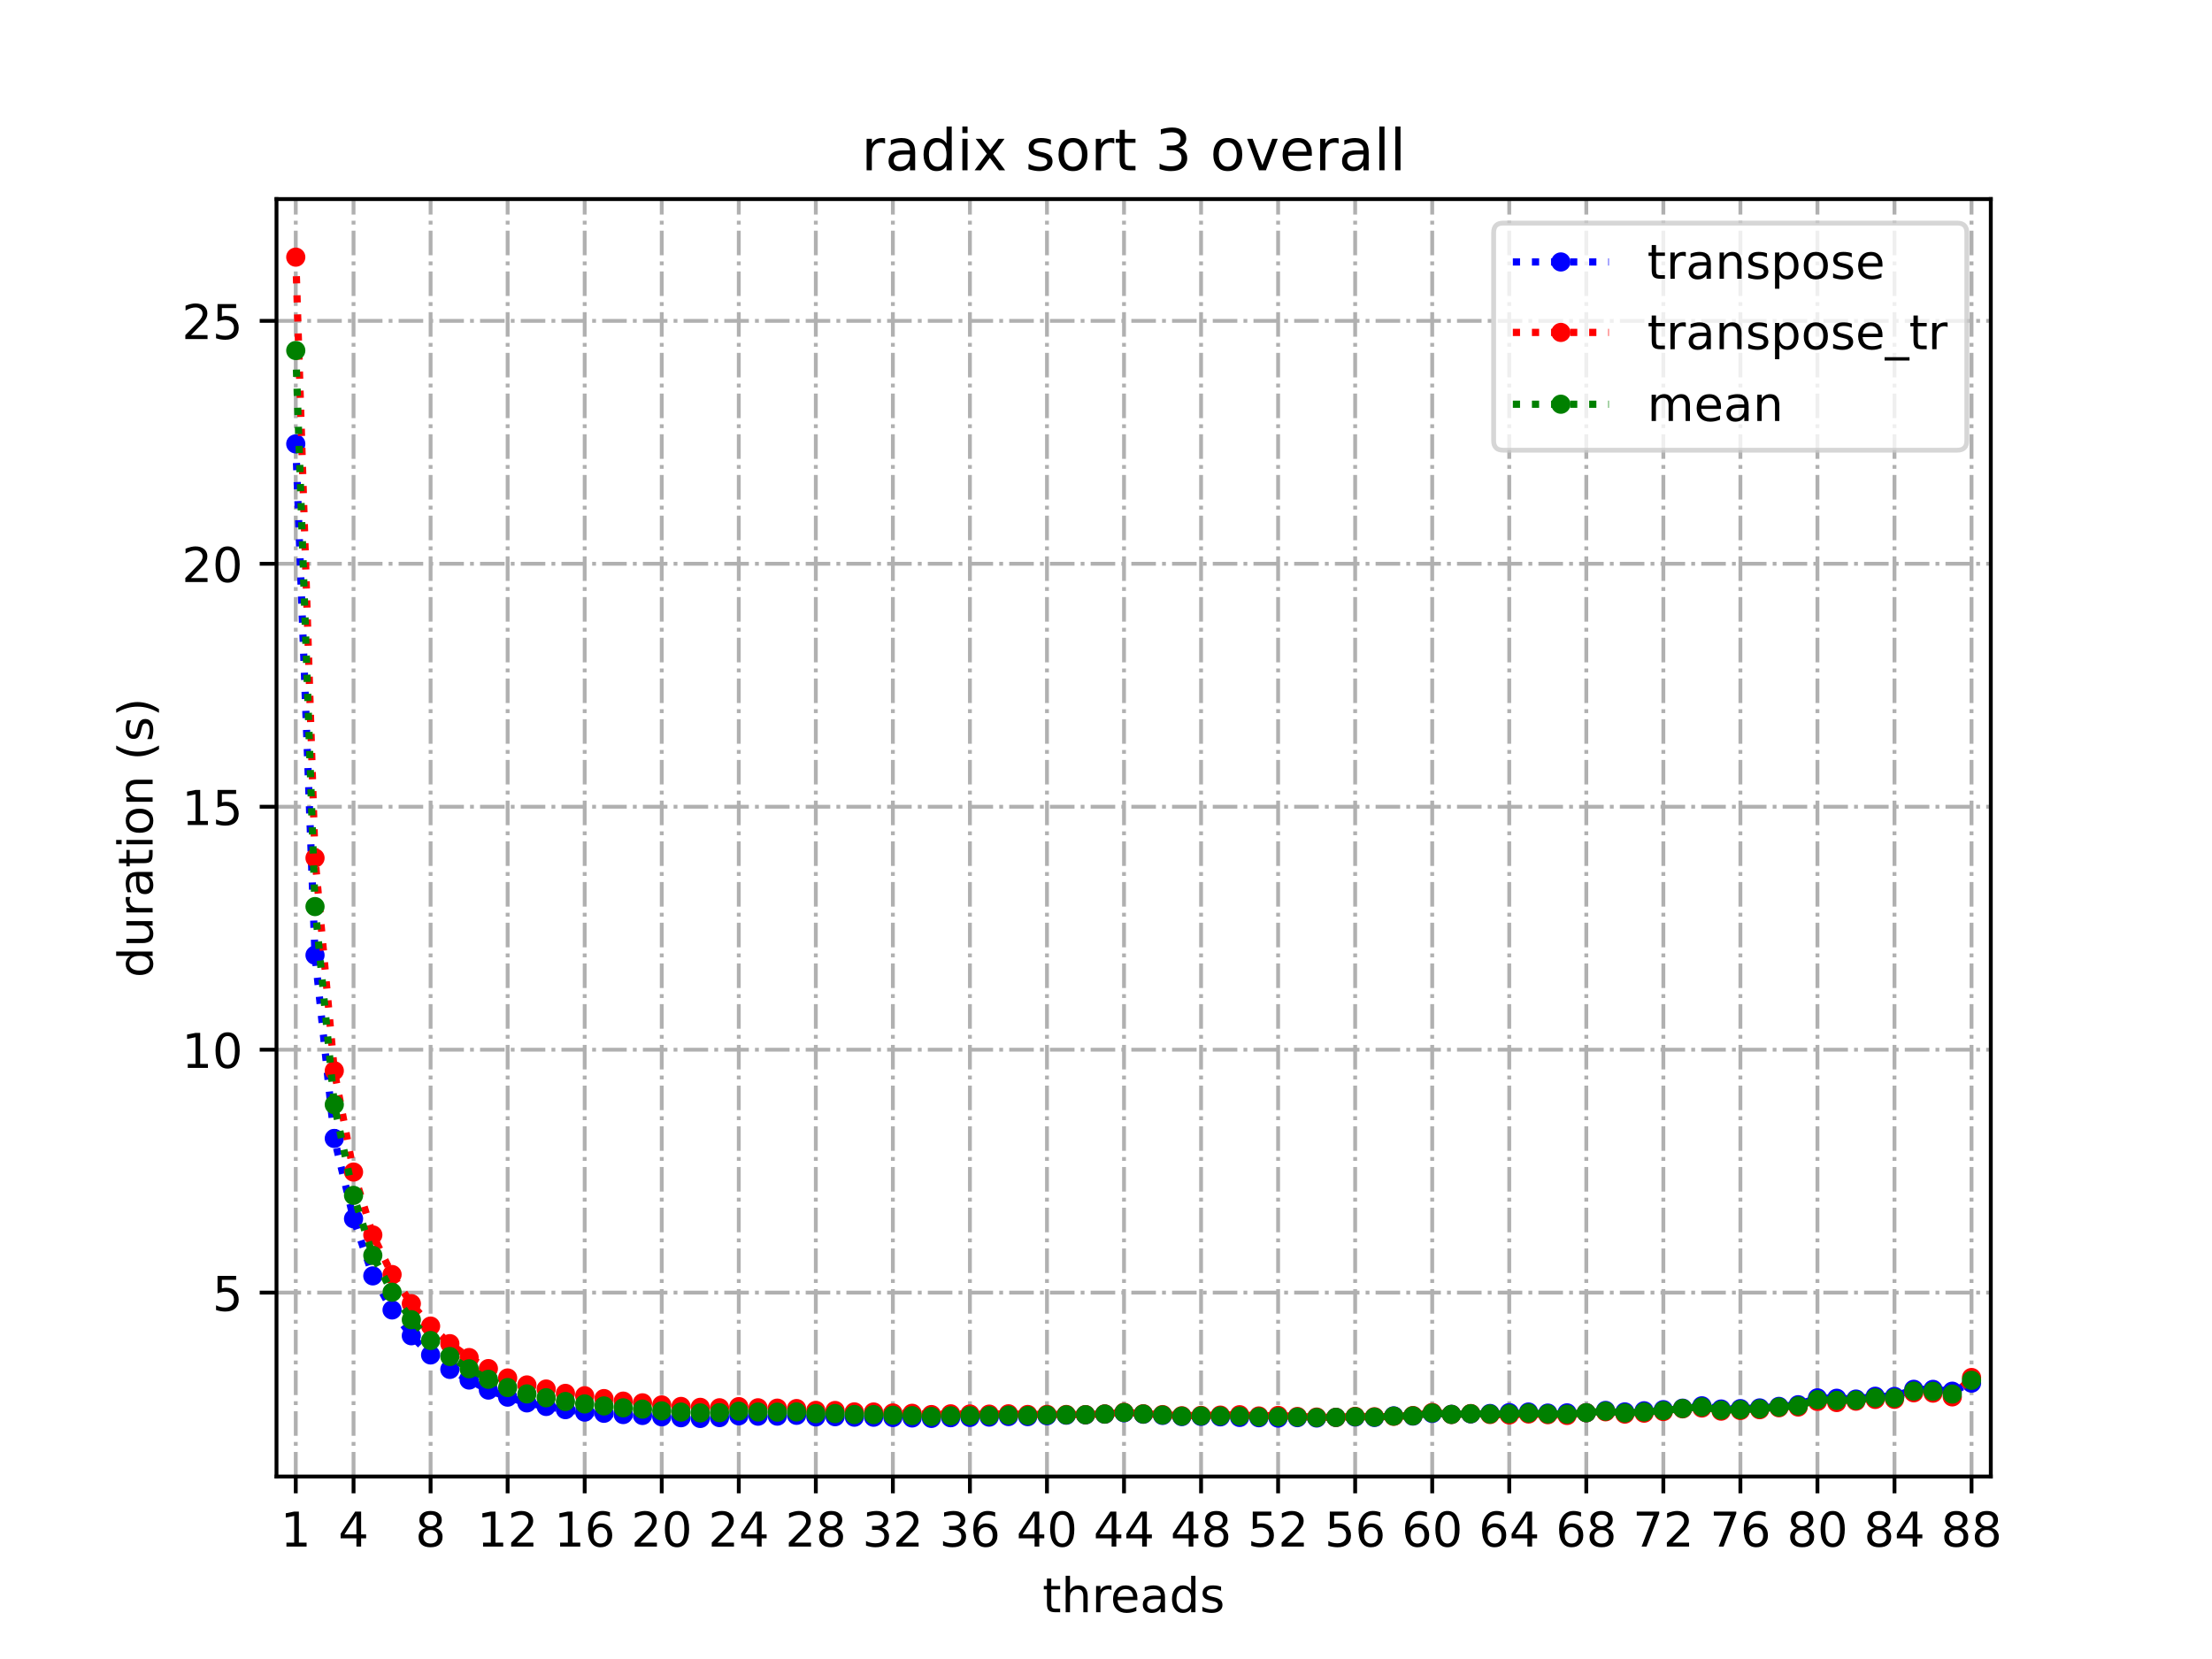 <?xml version="1.0" encoding="utf-8" standalone="no"?>
<!DOCTYPE svg PUBLIC "-//W3C//DTD SVG 1.1//EN"
  "http://www.w3.org/Graphics/SVG/1.1/DTD/svg11.dtd">
<!-- Created with matplotlib (https://matplotlib.org/) -->
<svg height="345.6pt" version="1.1" viewBox="0 0 460.8 345.6" width="460.8pt" xmlns="http://www.w3.org/2000/svg" xmlns:xlink="http://www.w3.org/1999/xlink">
 <defs>
  <style type="text/css">*{stroke-linecap:butt;stroke-linejoin:round;}</style>
 </defs>
 <g id="figure_1">
  <g id="patch_1">
   <path d="M 0 345.6 
L 460.8 345.6 
L 460.8 0 
L 0 0 
z
" style="fill:#ffffff;"/>
  </g>
  <g id="axes_1">
   <g id="patch_2">
    <path d="M 57.6 307.584 
L 414.72 307.584 
L 414.72 41.472 
L 57.6 41.472 
z
" style="fill:#ffffff;"/>
   </g>
   <g id="matplotlib.axis_1">
    <g id="xtick_1">
     <g id="line2d_1">
      <path clip-path="url(#paf1f359c43)" d="M 61.613 307.584 
L 61.613 41.472 
" style="fill:none;stroke:#b0b0b0;stroke-dasharray:5.12,1.28,0.8,1.28;stroke-dashoffset:0;stroke-width:0.8;"/>
     </g>
     <g id="line2d_2">
      <defs>
       <path d="M 0 0 
L 0 3.5 
" id="m16b6a8504d" style="stroke:#000000;stroke-width:0.8;"/>
      </defs>
      <g>
       <use style="stroke:#000000;stroke-width:0.8;" x="61.613" xlink:href="#m16b6a8504d" y="307.584"/>
      </g>
     </g>
     <g id="text_1">
      <!-- 1 -->
      <g transform="translate(58.431 322.182)scale(0.1 -0.1)">
       <defs>
        <path d="M 12.406 8.297 
L 28.516 8.297 
L 28.516 63.922 
L 10.984 60.406 
L 10.984 69.391 
L 28.422 72.906 
L 38.281 72.906 
L 38.281 8.297 
L 54.391 8.297 
L 54.391 0 
L 12.406 0 
z
" id="DejaVuSans-49"/>
       </defs>
       <use xlink:href="#DejaVuSans-49"/>
      </g>
     </g>
    </g>
    <g id="xtick_2">
     <g id="line2d_3">
      <path clip-path="url(#paf1f359c43)" d="M 73.65 307.584 
L 73.65 41.472 
" style="fill:none;stroke:#b0b0b0;stroke-dasharray:5.12,1.28,0.8,1.28;stroke-dashoffset:0;stroke-width:0.8;"/>
     </g>
     <g id="line2d_4">
      <g>
       <use style="stroke:#000000;stroke-width:0.8;" x="73.65" xlink:href="#m16b6a8504d" y="307.584"/>
      </g>
     </g>
     <g id="text_2">
      <!-- 4 -->
      <g transform="translate(70.469 322.182)scale(0.1 -0.1)">
       <defs>
        <path d="M 37.797 64.312 
L 12.891 25.391 
L 37.797 25.391 
z
M 35.203 72.906 
L 47.609 72.906 
L 47.609 25.391 
L 58.016 25.391 
L 58.016 17.188 
L 47.609 17.188 
L 47.609 0 
L 37.797 0 
L 37.797 17.188 
L 4.891 17.188 
L 4.891 26.703 
z
" id="DejaVuSans-52"/>
       </defs>
       <use xlink:href="#DejaVuSans-52"/>
      </g>
     </g>
    </g>
    <g id="xtick_3">
     <g id="line2d_5">
      <path clip-path="url(#paf1f359c43)" d="M 89.701 307.584 
L 89.701 41.472 
" style="fill:none;stroke:#b0b0b0;stroke-dasharray:5.12,1.28,0.8,1.28;stroke-dashoffset:0;stroke-width:0.8;"/>
     </g>
     <g id="line2d_6">
      <g>
       <use style="stroke:#000000;stroke-width:0.8;" x="89.701" xlink:href="#m16b6a8504d" y="307.584"/>
      </g>
     </g>
     <g id="text_3">
      <!-- 8 -->
      <g transform="translate(86.519 322.182)scale(0.1 -0.1)">
       <defs>
        <path d="M 31.781 34.625 
Q 24.75 34.625 20.719 30.859 
Q 16.703 27.094 16.703 20.516 
Q 16.703 13.922 20.719 10.156 
Q 24.75 6.391 31.781 6.391 
Q 38.812 6.391 42.859 10.172 
Q 46.922 13.969 46.922 20.516 
Q 46.922 27.094 42.891 30.859 
Q 38.875 34.625 31.781 34.625 
z
M 21.922 38.812 
Q 15.578 40.375 12.031 44.719 
Q 8.5 49.078 8.5 55.328 
Q 8.5 64.062 14.719 69.141 
Q 20.953 74.219 31.781 74.219 
Q 42.672 74.219 48.875 69.141 
Q 55.078 64.062 55.078 55.328 
Q 55.078 49.078 51.531 44.719 
Q 48 40.375 41.703 38.812 
Q 48.828 37.156 52.797 32.312 
Q 56.781 27.484 56.781 20.516 
Q 56.781 9.906 50.312 4.234 
Q 43.844 -1.422 31.781 -1.422 
Q 19.734 -1.422 13.25 4.234 
Q 6.781 9.906 6.781 20.516 
Q 6.781 27.484 10.781 32.312 
Q 14.797 37.156 21.922 38.812 
z
M 18.312 54.391 
Q 18.312 48.734 21.844 45.562 
Q 25.391 42.391 31.781 42.391 
Q 38.141 42.391 41.719 45.562 
Q 45.312 48.734 45.312 54.391 
Q 45.312 60.062 41.719 63.234 
Q 38.141 66.406 31.781 66.406 
Q 25.391 66.406 21.844 63.234 
Q 18.312 60.062 18.312 54.391 
z
" id="DejaVuSans-56"/>
       </defs>
       <use xlink:href="#DejaVuSans-56"/>
      </g>
     </g>
    </g>
    <g id="xtick_4">
     <g id="line2d_7">
      <path clip-path="url(#paf1f359c43)" d="M 105.751 307.584 
L 105.751 41.472 
" style="fill:none;stroke:#b0b0b0;stroke-dasharray:5.12,1.28,0.8,1.28;stroke-dashoffset:0;stroke-width:0.8;"/>
     </g>
     <g id="line2d_8">
      <g>
       <use style="stroke:#000000;stroke-width:0.8;" x="105.751" xlink:href="#m16b6a8504d" y="307.584"/>
      </g>
     </g>
     <g id="text_4">
      <!-- 12 -->
      <g transform="translate(99.389 322.182)scale(0.1 -0.1)">
       <defs>
        <path d="M 19.188 8.297 
L 53.609 8.297 
L 53.609 0 
L 7.328 0 
L 7.328 8.297 
Q 12.938 14.109 22.625 23.891 
Q 32.328 33.688 34.812 36.531 
Q 39.547 41.844 41.422 45.531 
Q 43.312 49.219 43.312 52.781 
Q 43.312 58.594 39.234 62.25 
Q 35.156 65.922 28.609 65.922 
Q 23.969 65.922 18.812 64.312 
Q 13.672 62.703 7.812 59.422 
L 7.812 69.391 
Q 13.766 71.781 18.938 73 
Q 24.125 74.219 28.422 74.219 
Q 39.75 74.219 46.484 68.547 
Q 53.219 62.891 53.219 53.422 
Q 53.219 48.922 51.531 44.891 
Q 49.859 40.875 45.406 35.406 
Q 44.188 33.984 37.641 27.219 
Q 31.109 20.453 19.188 8.297 
z
" id="DejaVuSans-50"/>
       </defs>
       <use xlink:href="#DejaVuSans-49"/>
       <use x="63.623" xlink:href="#DejaVuSans-50"/>
      </g>
     </g>
    </g>
    <g id="xtick_5">
     <g id="line2d_9">
      <path clip-path="url(#paf1f359c43)" d="M 121.801 307.584 
L 121.801 41.472 
" style="fill:none;stroke:#b0b0b0;stroke-dasharray:5.12,1.28,0.8,1.28;stroke-dashoffset:0;stroke-width:0.8;"/>
     </g>
     <g id="line2d_10">
      <g>
       <use style="stroke:#000000;stroke-width:0.8;" x="121.801" xlink:href="#m16b6a8504d" y="307.584"/>
      </g>
     </g>
     <g id="text_5">
      <!-- 16 -->
      <g transform="translate(115.439 322.182)scale(0.1 -0.1)">
       <defs>
        <path d="M 33.016 40.375 
Q 26.375 40.375 22.484 35.828 
Q 18.609 31.297 18.609 23.391 
Q 18.609 15.531 22.484 10.953 
Q 26.375 6.391 33.016 6.391 
Q 39.656 6.391 43.531 10.953 
Q 47.406 15.531 47.406 23.391 
Q 47.406 31.297 43.531 35.828 
Q 39.656 40.375 33.016 40.375 
z
M 52.594 71.297 
L 52.594 62.312 
Q 48.875 64.062 45.094 64.984 
Q 41.312 65.922 37.594 65.922 
Q 27.828 65.922 22.672 59.328 
Q 17.531 52.734 16.797 39.406 
Q 19.672 43.656 24.016 45.922 
Q 28.375 48.188 33.594 48.188 
Q 44.578 48.188 50.953 41.516 
Q 57.328 34.859 57.328 23.391 
Q 57.328 12.156 50.688 5.359 
Q 44.047 -1.422 33.016 -1.422 
Q 20.359 -1.422 13.672 8.266 
Q 6.984 17.969 6.984 36.375 
Q 6.984 53.656 15.188 63.938 
Q 23.391 74.219 37.203 74.219 
Q 40.922 74.219 44.703 73.484 
Q 48.484 72.75 52.594 71.297 
z
" id="DejaVuSans-54"/>
       </defs>
       <use xlink:href="#DejaVuSans-49"/>
       <use x="63.623" xlink:href="#DejaVuSans-54"/>
      </g>
     </g>
    </g>
    <g id="xtick_6">
     <g id="line2d_11">
      <path clip-path="url(#paf1f359c43)" d="M 137.852 307.584 
L 137.852 41.472 
" style="fill:none;stroke:#b0b0b0;stroke-dasharray:5.12,1.28,0.8,1.28;stroke-dashoffset:0;stroke-width:0.8;"/>
     </g>
     <g id="line2d_12">
      <g>
       <use style="stroke:#000000;stroke-width:0.8;" x="137.852" xlink:href="#m16b6a8504d" y="307.584"/>
      </g>
     </g>
     <g id="text_6">
      <!-- 20 -->
      <g transform="translate(131.489 322.182)scale(0.1 -0.1)">
       <defs>
        <path d="M 31.781 66.406 
Q 24.172 66.406 20.328 58.906 
Q 16.5 51.422 16.5 36.375 
Q 16.5 21.391 20.328 13.891 
Q 24.172 6.391 31.781 6.391 
Q 39.453 6.391 43.281 13.891 
Q 47.125 21.391 47.125 36.375 
Q 47.125 51.422 43.281 58.906 
Q 39.453 66.406 31.781 66.406 
z
M 31.781 74.219 
Q 44.047 74.219 50.516 64.516 
Q 56.984 54.828 56.984 36.375 
Q 56.984 17.969 50.516 8.266 
Q 44.047 -1.422 31.781 -1.422 
Q 19.531 -1.422 13.062 8.266 
Q 6.594 17.969 6.594 36.375 
Q 6.594 54.828 13.062 64.516 
Q 19.531 74.219 31.781 74.219 
z
" id="DejaVuSans-48"/>
       </defs>
       <use xlink:href="#DejaVuSans-50"/>
       <use x="63.623" xlink:href="#DejaVuSans-48"/>
      </g>
     </g>
    </g>
    <g id="xtick_7">
     <g id="line2d_13">
      <path clip-path="url(#paf1f359c43)" d="M 153.902 307.584 
L 153.902 41.472 
" style="fill:none;stroke:#b0b0b0;stroke-dasharray:5.12,1.28,0.8,1.28;stroke-dashoffset:0;stroke-width:0.8;"/>
     </g>
     <g id="line2d_14">
      <g>
       <use style="stroke:#000000;stroke-width:0.8;" x="153.902" xlink:href="#m16b6a8504d" y="307.584"/>
      </g>
     </g>
     <g id="text_7">
      <!-- 24 -->
      <g transform="translate(147.54 322.182)scale(0.1 -0.1)">
       <use xlink:href="#DejaVuSans-50"/>
       <use x="63.623" xlink:href="#DejaVuSans-52"/>
      </g>
     </g>
    </g>
    <g id="xtick_8">
     <g id="line2d_15">
      <path clip-path="url(#paf1f359c43)" d="M 169.952 307.584 
L 169.952 41.472 
" style="fill:none;stroke:#b0b0b0;stroke-dasharray:5.12,1.28,0.8,1.28;stroke-dashoffset:0;stroke-width:0.8;"/>
     </g>
     <g id="line2d_16">
      <g>
       <use style="stroke:#000000;stroke-width:0.8;" x="169.952" xlink:href="#m16b6a8504d" y="307.584"/>
      </g>
     </g>
     <g id="text_8">
      <!-- 28 -->
      <g transform="translate(163.59 322.182)scale(0.1 -0.1)">
       <use xlink:href="#DejaVuSans-50"/>
       <use x="63.623" xlink:href="#DejaVuSans-56"/>
      </g>
     </g>
    </g>
    <g id="xtick_9">
     <g id="line2d_17">
      <path clip-path="url(#paf1f359c43)" d="M 186.003 307.584 
L 186.003 41.472 
" style="fill:none;stroke:#b0b0b0;stroke-dasharray:5.12,1.28,0.8,1.28;stroke-dashoffset:0;stroke-width:0.8;"/>
     </g>
     <g id="line2d_18">
      <g>
       <use style="stroke:#000000;stroke-width:0.8;" x="186.003" xlink:href="#m16b6a8504d" y="307.584"/>
      </g>
     </g>
     <g id="text_9">
      <!-- 32 -->
      <g transform="translate(179.64 322.182)scale(0.1 -0.1)">
       <defs>
        <path d="M 40.578 39.312 
Q 47.656 37.797 51.625 33 
Q 55.609 28.219 55.609 21.188 
Q 55.609 10.406 48.188 4.484 
Q 40.766 -1.422 27.094 -1.422 
Q 22.516 -1.422 17.656 -0.516 
Q 12.797 0.391 7.625 2.203 
L 7.625 11.719 
Q 11.719 9.328 16.594 8.109 
Q 21.484 6.891 26.812 6.891 
Q 36.078 6.891 40.938 10.547 
Q 45.797 14.203 45.797 21.188 
Q 45.797 27.641 41.281 31.266 
Q 36.766 34.906 28.719 34.906 
L 20.219 34.906 
L 20.219 43.016 
L 29.109 43.016 
Q 36.375 43.016 40.234 45.922 
Q 44.094 48.828 44.094 54.297 
Q 44.094 59.906 40.109 62.906 
Q 36.141 65.922 28.719 65.922 
Q 24.656 65.922 20.016 65.031 
Q 15.375 64.156 9.812 62.312 
L 9.812 71.094 
Q 15.438 72.656 20.344 73.438 
Q 25.25 74.219 29.594 74.219 
Q 40.828 74.219 47.359 69.109 
Q 53.906 64.016 53.906 55.328 
Q 53.906 49.266 50.438 45.094 
Q 46.969 40.922 40.578 39.312 
z
" id="DejaVuSans-51"/>
       </defs>
       <use xlink:href="#DejaVuSans-51"/>
       <use x="63.623" xlink:href="#DejaVuSans-50"/>
      </g>
     </g>
    </g>
    <g id="xtick_10">
     <g id="line2d_19">
      <path clip-path="url(#paf1f359c43)" d="M 202.053 307.584 
L 202.053 41.472 
" style="fill:none;stroke:#b0b0b0;stroke-dasharray:5.12,1.28,0.8,1.28;stroke-dashoffset:0;stroke-width:0.8;"/>
     </g>
     <g id="line2d_20">
      <g>
       <use style="stroke:#000000;stroke-width:0.8;" x="202.053" xlink:href="#m16b6a8504d" y="307.584"/>
      </g>
     </g>
     <g id="text_10">
      <!-- 36 -->
      <g transform="translate(195.691 322.182)scale(0.1 -0.1)">
       <use xlink:href="#DejaVuSans-51"/>
       <use x="63.623" xlink:href="#DejaVuSans-54"/>
      </g>
     </g>
    </g>
    <g id="xtick_11">
     <g id="line2d_21">
      <path clip-path="url(#paf1f359c43)" d="M 218.103 307.584 
L 218.103 41.472 
" style="fill:none;stroke:#b0b0b0;stroke-dasharray:5.12,1.28,0.8,1.28;stroke-dashoffset:0;stroke-width:0.8;"/>
     </g>
     <g id="line2d_22">
      <g>
       <use style="stroke:#000000;stroke-width:0.8;" x="218.103" xlink:href="#m16b6a8504d" y="307.584"/>
      </g>
     </g>
     <g id="text_11">
      <!-- 40 -->
      <g transform="translate(211.741 322.182)scale(0.1 -0.1)">
       <use xlink:href="#DejaVuSans-52"/>
       <use x="63.623" xlink:href="#DejaVuSans-48"/>
      </g>
     </g>
    </g>
    <g id="xtick_12">
     <g id="line2d_23">
      <path clip-path="url(#paf1f359c43)" d="M 234.154 307.584 
L 234.154 41.472 
" style="fill:none;stroke:#b0b0b0;stroke-dasharray:5.12,1.28,0.8,1.28;stroke-dashoffset:0;stroke-width:0.8;"/>
     </g>
     <g id="line2d_24">
      <g>
       <use style="stroke:#000000;stroke-width:0.8;" x="234.154" xlink:href="#m16b6a8504d" y="307.584"/>
      </g>
     </g>
     <g id="text_12">
      <!-- 44 -->
      <g transform="translate(227.791 322.182)scale(0.1 -0.1)">
       <use xlink:href="#DejaVuSans-52"/>
       <use x="63.623" xlink:href="#DejaVuSans-52"/>
      </g>
     </g>
    </g>
    <g id="xtick_13">
     <g id="line2d_25">
      <path clip-path="url(#paf1f359c43)" d="M 250.204 307.584 
L 250.204 41.472 
" style="fill:none;stroke:#b0b0b0;stroke-dasharray:5.12,1.28,0.8,1.28;stroke-dashoffset:0;stroke-width:0.8;"/>
     </g>
     <g id="line2d_26">
      <g>
       <use style="stroke:#000000;stroke-width:0.8;" x="250.204" xlink:href="#m16b6a8504d" y="307.584"/>
      </g>
     </g>
     <g id="text_13">
      <!-- 48 -->
      <g transform="translate(243.842 322.182)scale(0.1 -0.1)">
       <use xlink:href="#DejaVuSans-52"/>
       <use x="63.623" xlink:href="#DejaVuSans-56"/>
      </g>
     </g>
    </g>
    <g id="xtick_14">
     <g id="line2d_27">
      <path clip-path="url(#paf1f359c43)" d="M 266.254 307.584 
L 266.254 41.472 
" style="fill:none;stroke:#b0b0b0;stroke-dasharray:5.12,1.28,0.8,1.28;stroke-dashoffset:0;stroke-width:0.8;"/>
     </g>
     <g id="line2d_28">
      <g>
       <use style="stroke:#000000;stroke-width:0.8;" x="266.254" xlink:href="#m16b6a8504d" y="307.584"/>
      </g>
     </g>
     <g id="text_14">
      <!-- 52 -->
      <g transform="translate(259.892 322.182)scale(0.1 -0.1)">
       <defs>
        <path d="M 10.797 72.906 
L 49.516 72.906 
L 49.516 64.594 
L 19.828 64.594 
L 19.828 46.734 
Q 21.969 47.469 24.109 47.828 
Q 26.266 48.188 28.422 48.188 
Q 40.625 48.188 47.75 41.5 
Q 54.891 34.812 54.891 23.391 
Q 54.891 11.625 47.562 5.094 
Q 40.234 -1.422 26.906 -1.422 
Q 22.312 -1.422 17.547 -0.641 
Q 12.797 0.141 7.719 1.703 
L 7.719 11.625 
Q 12.109 9.234 16.797 8.062 
Q 21.484 6.891 26.703 6.891 
Q 35.156 6.891 40.078 11.328 
Q 45.016 15.766 45.016 23.391 
Q 45.016 31 40.078 35.438 
Q 35.156 39.891 26.703 39.891 
Q 22.75 39.891 18.812 39.016 
Q 14.891 38.141 10.797 36.281 
z
" id="DejaVuSans-53"/>
       </defs>
       <use xlink:href="#DejaVuSans-53"/>
       <use x="63.623" xlink:href="#DejaVuSans-50"/>
      </g>
     </g>
    </g>
    <g id="xtick_15">
     <g id="line2d_29">
      <path clip-path="url(#paf1f359c43)" d="M 282.305 307.584 
L 282.305 41.472 
" style="fill:none;stroke:#b0b0b0;stroke-dasharray:5.12,1.28,0.8,1.28;stroke-dashoffset:0;stroke-width:0.8;"/>
     </g>
     <g id="line2d_30">
      <g>
       <use style="stroke:#000000;stroke-width:0.8;" x="282.305" xlink:href="#m16b6a8504d" y="307.584"/>
      </g>
     </g>
     <g id="text_15">
      <!-- 56 -->
      <g transform="translate(275.942 322.182)scale(0.1 -0.1)">
       <use xlink:href="#DejaVuSans-53"/>
       <use x="63.623" xlink:href="#DejaVuSans-54"/>
      </g>
     </g>
    </g>
    <g id="xtick_16">
     <g id="line2d_31">
      <path clip-path="url(#paf1f359c43)" d="M 298.355 307.584 
L 298.355 41.472 
" style="fill:none;stroke:#b0b0b0;stroke-dasharray:5.12,1.28,0.8,1.28;stroke-dashoffset:0;stroke-width:0.8;"/>
     </g>
     <g id="line2d_32">
      <g>
       <use style="stroke:#000000;stroke-width:0.8;" x="298.355" xlink:href="#m16b6a8504d" y="307.584"/>
      </g>
     </g>
     <g id="text_16">
      <!-- 60 -->
      <g transform="translate(291.993 322.182)scale(0.1 -0.1)">
       <use xlink:href="#DejaVuSans-54"/>
       <use x="63.623" xlink:href="#DejaVuSans-48"/>
      </g>
     </g>
    </g>
    <g id="xtick_17">
     <g id="line2d_33">
      <path clip-path="url(#paf1f359c43)" d="M 314.405 307.584 
L 314.405 41.472 
" style="fill:none;stroke:#b0b0b0;stroke-dasharray:5.12,1.28,0.8,1.28;stroke-dashoffset:0;stroke-width:0.8;"/>
     </g>
     <g id="line2d_34">
      <g>
       <use style="stroke:#000000;stroke-width:0.8;" x="314.405" xlink:href="#m16b6a8504d" y="307.584"/>
      </g>
     </g>
     <g id="text_17">
      <!-- 64 -->
      <g transform="translate(308.043 322.182)scale(0.1 -0.1)">
       <use xlink:href="#DejaVuSans-54"/>
       <use x="63.623" xlink:href="#DejaVuSans-52"/>
      </g>
     </g>
    </g>
    <g id="xtick_18">
     <g id="line2d_35">
      <path clip-path="url(#paf1f359c43)" d="M 330.456 307.584 
L 330.456 41.472 
" style="fill:none;stroke:#b0b0b0;stroke-dasharray:5.12,1.28,0.8,1.28;stroke-dashoffset:0;stroke-width:0.8;"/>
     </g>
     <g id="line2d_36">
      <g>
       <use style="stroke:#000000;stroke-width:0.8;" x="330.456" xlink:href="#m16b6a8504d" y="307.584"/>
      </g>
     </g>
     <g id="text_18">
      <!-- 68 -->
      <g transform="translate(324.093 322.182)scale(0.1 -0.1)">
       <use xlink:href="#DejaVuSans-54"/>
       <use x="63.623" xlink:href="#DejaVuSans-56"/>
      </g>
     </g>
    </g>
    <g id="xtick_19">
     <g id="line2d_37">
      <path clip-path="url(#paf1f359c43)" d="M 346.506 307.584 
L 346.506 41.472 
" style="fill:none;stroke:#b0b0b0;stroke-dasharray:5.12,1.28,0.8,1.28;stroke-dashoffset:0;stroke-width:0.8;"/>
     </g>
     <g id="line2d_38">
      <g>
       <use style="stroke:#000000;stroke-width:0.8;" x="346.506" xlink:href="#m16b6a8504d" y="307.584"/>
      </g>
     </g>
     <g id="text_19">
      <!-- 72 -->
      <g transform="translate(340.144 322.182)scale(0.1 -0.1)">
       <defs>
        <path d="M 8.203 72.906 
L 55.078 72.906 
L 55.078 68.703 
L 28.609 0 
L 18.312 0 
L 43.219 64.594 
L 8.203 64.594 
z
" id="DejaVuSans-55"/>
       </defs>
       <use xlink:href="#DejaVuSans-55"/>
       <use x="63.623" xlink:href="#DejaVuSans-50"/>
      </g>
     </g>
    </g>
    <g id="xtick_20">
     <g id="line2d_39">
      <path clip-path="url(#paf1f359c43)" d="M 362.556 307.584 
L 362.556 41.472 
" style="fill:none;stroke:#b0b0b0;stroke-dasharray:5.12,1.28,0.8,1.28;stroke-dashoffset:0;stroke-width:0.8;"/>
     </g>
     <g id="line2d_40">
      <g>
       <use style="stroke:#000000;stroke-width:0.8;" x="362.556" xlink:href="#m16b6a8504d" y="307.584"/>
      </g>
     </g>
     <g id="text_20">
      <!-- 76 -->
      <g transform="translate(356.194 322.182)scale(0.1 -0.1)">
       <use xlink:href="#DejaVuSans-55"/>
       <use x="63.623" xlink:href="#DejaVuSans-54"/>
      </g>
     </g>
    </g>
    <g id="xtick_21">
     <g id="line2d_41">
      <path clip-path="url(#paf1f359c43)" d="M 378.607 307.584 
L 378.607 41.472 
" style="fill:none;stroke:#b0b0b0;stroke-dasharray:5.12,1.28,0.8,1.28;stroke-dashoffset:0;stroke-width:0.8;"/>
     </g>
     <g id="line2d_42">
      <g>
       <use style="stroke:#000000;stroke-width:0.8;" x="378.607" xlink:href="#m16b6a8504d" y="307.584"/>
      </g>
     </g>
     <g id="text_21">
      <!-- 80 -->
      <g transform="translate(372.244 322.182)scale(0.1 -0.1)">
       <use xlink:href="#DejaVuSans-56"/>
       <use x="63.623" xlink:href="#DejaVuSans-48"/>
      </g>
     </g>
    </g>
    <g id="xtick_22">
     <g id="line2d_43">
      <path clip-path="url(#paf1f359c43)" d="M 394.657 307.584 
L 394.657 41.472 
" style="fill:none;stroke:#b0b0b0;stroke-dasharray:5.12,1.28,0.8,1.28;stroke-dashoffset:0;stroke-width:0.8;"/>
     </g>
     <g id="line2d_44">
      <g>
       <use style="stroke:#000000;stroke-width:0.8;" x="394.657" xlink:href="#m16b6a8504d" y="307.584"/>
      </g>
     </g>
     <g id="text_22">
      <!-- 84 -->
      <g transform="translate(388.295 322.182)scale(0.1 -0.1)">
       <use xlink:href="#DejaVuSans-56"/>
       <use x="63.623" xlink:href="#DejaVuSans-52"/>
      </g>
     </g>
    </g>
    <g id="xtick_23">
     <g id="line2d_45">
      <path clip-path="url(#paf1f359c43)" d="M 410.707 307.584 
L 410.707 41.472 
" style="fill:none;stroke:#b0b0b0;stroke-dasharray:5.12,1.28,0.8,1.28;stroke-dashoffset:0;stroke-width:0.8;"/>
     </g>
     <g id="line2d_46">
      <g>
       <use style="stroke:#000000;stroke-width:0.8;" x="410.707" xlink:href="#m16b6a8504d" y="307.584"/>
      </g>
     </g>
     <g id="text_23">
      <!-- 88 -->
      <g transform="translate(404.345 322.182)scale(0.1 -0.1)">
       <use xlink:href="#DejaVuSans-56"/>
       <use x="63.623" xlink:href="#DejaVuSans-56"/>
      </g>
     </g>
    </g>
    <g id="text_24">
     <!-- threads -->
     <g transform="translate(217.169 335.861)scale(0.1 -0.1)">
      <defs>
       <path d="M 18.312 70.219 
L 18.312 54.688 
L 36.812 54.688 
L 36.812 47.703 
L 18.312 47.703 
L 18.312 18.016 
Q 18.312 11.328 20.141 9.422 
Q 21.969 7.516 27.594 7.516 
L 36.812 7.516 
L 36.812 0 
L 27.594 0 
Q 17.188 0 13.234 3.875 
Q 9.281 7.766 9.281 18.016 
L 9.281 47.703 
L 2.688 47.703 
L 2.688 54.688 
L 9.281 54.688 
L 9.281 70.219 
z
" id="DejaVuSans-116"/>
       <path d="M 54.891 33.016 
L 54.891 0 
L 45.906 0 
L 45.906 32.719 
Q 45.906 40.484 42.875 44.328 
Q 39.844 48.188 33.797 48.188 
Q 26.516 48.188 22.312 43.547 
Q 18.109 38.922 18.109 30.906 
L 18.109 0 
L 9.078 0 
L 9.078 75.984 
L 18.109 75.984 
L 18.109 46.188 
Q 21.344 51.125 25.703 53.562 
Q 30.078 56 35.797 56 
Q 45.219 56 50.047 50.172 
Q 54.891 44.344 54.891 33.016 
z
" id="DejaVuSans-104"/>
       <path d="M 41.109 46.297 
Q 39.594 47.172 37.812 47.578 
Q 36.031 48 33.891 48 
Q 26.266 48 22.188 43.047 
Q 18.109 38.094 18.109 28.812 
L 18.109 0 
L 9.078 0 
L 9.078 54.688 
L 18.109 54.688 
L 18.109 46.188 
Q 20.953 51.172 25.484 53.578 
Q 30.031 56 36.531 56 
Q 37.453 56 38.578 55.875 
Q 39.703 55.766 41.062 55.516 
z
" id="DejaVuSans-114"/>
       <path d="M 56.203 29.594 
L 56.203 25.203 
L 14.891 25.203 
Q 15.484 15.922 20.484 11.062 
Q 25.484 6.203 34.422 6.203 
Q 39.594 6.203 44.453 7.469 
Q 49.312 8.734 54.109 11.281 
L 54.109 2.781 
Q 49.266 0.734 44.188 -0.344 
Q 39.109 -1.422 33.891 -1.422 
Q 20.797 -1.422 13.156 6.188 
Q 5.516 13.812 5.516 26.812 
Q 5.516 40.234 12.766 48.109 
Q 20.016 56 32.328 56 
Q 43.359 56 49.781 48.891 
Q 56.203 41.797 56.203 29.594 
z
M 47.219 32.234 
Q 47.125 39.594 43.094 43.984 
Q 39.062 48.391 32.422 48.391 
Q 24.906 48.391 20.391 44.141 
Q 15.875 39.891 15.188 32.172 
z
" id="DejaVuSans-101"/>
       <path d="M 34.281 27.484 
Q 23.391 27.484 19.188 25 
Q 14.984 22.516 14.984 16.5 
Q 14.984 11.719 18.141 8.906 
Q 21.297 6.109 26.703 6.109 
Q 34.188 6.109 38.703 11.406 
Q 43.219 16.703 43.219 25.484 
L 43.219 27.484 
z
M 52.203 31.203 
L 52.203 0 
L 43.219 0 
L 43.219 8.297 
Q 40.141 3.328 35.547 0.953 
Q 30.953 -1.422 24.312 -1.422 
Q 15.922 -1.422 10.953 3.297 
Q 6 8.016 6 15.922 
Q 6 25.141 12.172 29.828 
Q 18.359 34.516 30.609 34.516 
L 43.219 34.516 
L 43.219 35.406 
Q 43.219 41.609 39.141 45 
Q 35.062 48.391 27.688 48.391 
Q 23 48.391 18.547 47.266 
Q 14.109 46.141 10.016 43.891 
L 10.016 52.203 
Q 14.938 54.109 19.578 55.047 
Q 24.219 56 28.609 56 
Q 40.484 56 46.344 49.844 
Q 52.203 43.703 52.203 31.203 
z
" id="DejaVuSans-97"/>
       <path d="M 45.406 46.391 
L 45.406 75.984 
L 54.391 75.984 
L 54.391 0 
L 45.406 0 
L 45.406 8.203 
Q 42.578 3.328 38.25 0.953 
Q 33.938 -1.422 27.875 -1.422 
Q 17.969 -1.422 11.734 6.484 
Q 5.516 14.406 5.516 27.297 
Q 5.516 40.188 11.734 48.094 
Q 17.969 56 27.875 56 
Q 33.938 56 38.25 53.625 
Q 42.578 51.266 45.406 46.391 
z
M 14.797 27.297 
Q 14.797 17.391 18.875 11.75 
Q 22.953 6.109 30.078 6.109 
Q 37.203 6.109 41.297 11.75 
Q 45.406 17.391 45.406 27.297 
Q 45.406 37.203 41.297 42.844 
Q 37.203 48.484 30.078 48.484 
Q 22.953 48.484 18.875 42.844 
Q 14.797 37.203 14.797 27.297 
z
" id="DejaVuSans-100"/>
       <path d="M 44.281 53.078 
L 44.281 44.578 
Q 40.484 46.531 36.375 47.5 
Q 32.281 48.484 27.875 48.484 
Q 21.188 48.484 17.844 46.438 
Q 14.5 44.391 14.5 40.281 
Q 14.5 37.156 16.891 35.375 
Q 19.281 33.594 26.516 31.984 
L 29.594 31.297 
Q 39.156 29.25 43.188 25.516 
Q 47.219 21.781 47.219 15.094 
Q 47.219 7.469 41.188 3.016 
Q 35.156 -1.422 24.609 -1.422 
Q 20.219 -1.422 15.453 -0.562 
Q 10.688 0.297 5.422 2 
L 5.422 11.281 
Q 10.406 8.688 15.234 7.391 
Q 20.062 6.109 24.812 6.109 
Q 31.156 6.109 34.562 8.281 
Q 37.984 10.453 37.984 14.406 
Q 37.984 18.062 35.516 20.016 
Q 33.062 21.969 24.703 23.781 
L 21.578 24.516 
Q 13.234 26.266 9.516 29.906 
Q 5.812 33.547 5.812 39.891 
Q 5.812 47.609 11.281 51.797 
Q 16.75 56 26.812 56 
Q 31.781 56 36.172 55.266 
Q 40.578 54.547 44.281 53.078 
z
" id="DejaVuSans-115"/>
      </defs>
      <use xlink:href="#DejaVuSans-116"/>
      <use x="39.209" xlink:href="#DejaVuSans-104"/>
      <use x="102.588" xlink:href="#DejaVuSans-114"/>
      <use x="141.451" xlink:href="#DejaVuSans-101"/>
      <use x="202.975" xlink:href="#DejaVuSans-97"/>
      <use x="264.254" xlink:href="#DejaVuSans-100"/>
      <use x="327.73" xlink:href="#DejaVuSans-115"/>
     </g>
    </g>
   </g>
   <g id="matplotlib.axis_2">
    <g id="ytick_1">
     <g id="line2d_47">
      <path clip-path="url(#paf1f359c43)" d="M 57.6 269.278 
L 414.72 269.278 
" style="fill:none;stroke:#b0b0b0;stroke-dasharray:5.12,1.28,0.8,1.28;stroke-dashoffset:0;stroke-width:0.8;"/>
     </g>
     <g id="line2d_48">
      <defs>
       <path d="M 0 0 
L -3.5 0 
" id="m8dddff5044" style="stroke:#000000;stroke-width:0.8;"/>
      </defs>
      <g>
       <use style="stroke:#000000;stroke-width:0.8;" x="57.6" xlink:href="#m8dddff5044" y="269.278"/>
      </g>
     </g>
     <g id="text_25">
      <!-- 5 -->
      <g transform="translate(44.237 273.077)scale(0.1 -0.1)">
       <use xlink:href="#DejaVuSans-53"/>
      </g>
     </g>
    </g>
    <g id="ytick_2">
     <g id="line2d_49">
      <path clip-path="url(#paf1f359c43)" d="M 57.6 218.668 
L 414.72 218.668 
" style="fill:none;stroke:#b0b0b0;stroke-dasharray:5.12,1.28,0.8,1.28;stroke-dashoffset:0;stroke-width:0.8;"/>
     </g>
     <g id="line2d_50">
      <g>
       <use style="stroke:#000000;stroke-width:0.8;" x="57.6" xlink:href="#m8dddff5044" y="218.668"/>
      </g>
     </g>
     <g id="text_26">
      <!-- 10 -->
      <g transform="translate(37.875 222.467)scale(0.1 -0.1)">
       <use xlink:href="#DejaVuSans-49"/>
       <use x="63.623" xlink:href="#DejaVuSans-48"/>
      </g>
     </g>
    </g>
    <g id="ytick_3">
     <g id="line2d_51">
      <path clip-path="url(#paf1f359c43)" d="M 57.6 168.057 
L 414.72 168.057 
" style="fill:none;stroke:#b0b0b0;stroke-dasharray:5.12,1.28,0.8,1.28;stroke-dashoffset:0;stroke-width:0.8;"/>
     </g>
     <g id="line2d_52">
      <g>
       <use style="stroke:#000000;stroke-width:0.8;" x="57.6" xlink:href="#m8dddff5044" y="168.057"/>
      </g>
     </g>
     <g id="text_27">
      <!-- 15 -->
      <g transform="translate(37.875 171.856)scale(0.1 -0.1)">
       <use xlink:href="#DejaVuSans-49"/>
       <use x="63.623" xlink:href="#DejaVuSans-53"/>
      </g>
     </g>
    </g>
    <g id="ytick_4">
     <g id="line2d_53">
      <path clip-path="url(#paf1f359c43)" d="M 57.6 117.447 
L 414.72 117.447 
" style="fill:none;stroke:#b0b0b0;stroke-dasharray:5.12,1.28,0.8,1.28;stroke-dashoffset:0;stroke-width:0.8;"/>
     </g>
     <g id="line2d_54">
      <g>
       <use style="stroke:#000000;stroke-width:0.8;" x="57.6" xlink:href="#m8dddff5044" y="117.447"/>
      </g>
     </g>
     <g id="text_28">
      <!-- 20 -->
      <g transform="translate(37.875 121.246)scale(0.1 -0.1)">
       <use xlink:href="#DejaVuSans-50"/>
       <use x="63.623" xlink:href="#DejaVuSans-48"/>
      </g>
     </g>
    </g>
    <g id="ytick_5">
     <g id="line2d_55">
      <path clip-path="url(#paf1f359c43)" d="M 57.6 66.836 
L 414.72 66.836 
" style="fill:none;stroke:#b0b0b0;stroke-dasharray:5.12,1.28,0.8,1.28;stroke-dashoffset:0;stroke-width:0.8;"/>
     </g>
     <g id="line2d_56">
      <g>
       <use style="stroke:#000000;stroke-width:0.8;" x="57.6" xlink:href="#m8dddff5044" y="66.836"/>
      </g>
     </g>
     <g id="text_29">
      <!-- 25 -->
      <g transform="translate(37.875 70.635)scale(0.1 -0.1)">
       <use xlink:href="#DejaVuSans-50"/>
       <use x="63.623" xlink:href="#DejaVuSans-53"/>
      </g>
     </g>
    </g>
    <g id="text_30">
     <!-- duration (s) -->
     <g transform="translate(31.795 203.663)rotate(-90)scale(0.1 -0.1)">
      <defs>
       <path d="M 8.5 21.578 
L 8.5 54.688 
L 17.484 54.688 
L 17.484 21.922 
Q 17.484 14.156 20.5 10.266 
Q 23.531 6.391 29.594 6.391 
Q 36.859 6.391 41.078 11.031 
Q 45.312 15.672 45.312 23.688 
L 45.312 54.688 
L 54.297 54.688 
L 54.297 0 
L 45.312 0 
L 45.312 8.406 
Q 42.047 3.422 37.719 1 
Q 33.406 -1.422 27.688 -1.422 
Q 18.266 -1.422 13.375 4.438 
Q 8.5 10.297 8.5 21.578 
z
M 31.109 56 
z
" id="DejaVuSans-117"/>
       <path d="M 9.422 54.688 
L 18.406 54.688 
L 18.406 0 
L 9.422 0 
z
M 9.422 75.984 
L 18.406 75.984 
L 18.406 64.594 
L 9.422 64.594 
z
" id="DejaVuSans-105"/>
       <path d="M 30.609 48.391 
Q 23.391 48.391 19.188 42.75 
Q 14.984 37.109 14.984 27.297 
Q 14.984 17.484 19.156 11.844 
Q 23.344 6.203 30.609 6.203 
Q 37.797 6.203 41.984 11.859 
Q 46.188 17.531 46.188 27.297 
Q 46.188 37.016 41.984 42.703 
Q 37.797 48.391 30.609 48.391 
z
M 30.609 56 
Q 42.328 56 49.016 48.375 
Q 55.719 40.766 55.719 27.297 
Q 55.719 13.875 49.016 6.219 
Q 42.328 -1.422 30.609 -1.422 
Q 18.844 -1.422 12.172 6.219 
Q 5.516 13.875 5.516 27.297 
Q 5.516 40.766 12.172 48.375 
Q 18.844 56 30.609 56 
z
" id="DejaVuSans-111"/>
       <path d="M 54.891 33.016 
L 54.891 0 
L 45.906 0 
L 45.906 32.719 
Q 45.906 40.484 42.875 44.328 
Q 39.844 48.188 33.797 48.188 
Q 26.516 48.188 22.312 43.547 
Q 18.109 38.922 18.109 30.906 
L 18.109 0 
L 9.078 0 
L 9.078 54.688 
L 18.109 54.688 
L 18.109 46.188 
Q 21.344 51.125 25.703 53.562 
Q 30.078 56 35.797 56 
Q 45.219 56 50.047 50.172 
Q 54.891 44.344 54.891 33.016 
z
" id="DejaVuSans-110"/>
       <path id="DejaVuSans-32"/>
       <path d="M 31 75.875 
Q 24.469 64.656 21.281 53.656 
Q 18.109 42.672 18.109 31.391 
Q 18.109 20.125 21.312 9.062 
Q 24.516 -2 31 -13.188 
L 23.188 -13.188 
Q 15.875 -1.703 12.234 9.375 
Q 8.594 20.453 8.594 31.391 
Q 8.594 42.281 12.203 53.312 
Q 15.828 64.359 23.188 75.875 
z
" id="DejaVuSans-40"/>
       <path d="M 8.016 75.875 
L 15.828 75.875 
Q 23.141 64.359 26.781 53.312 
Q 30.422 42.281 30.422 31.391 
Q 30.422 20.453 26.781 9.375 
Q 23.141 -1.703 15.828 -13.188 
L 8.016 -13.188 
Q 14.5 -2 17.703 9.062 
Q 20.906 20.125 20.906 31.391 
Q 20.906 42.672 17.703 53.656 
Q 14.5 64.656 8.016 75.875 
z
" id="DejaVuSans-41"/>
      </defs>
      <use xlink:href="#DejaVuSans-100"/>
      <use x="63.477" xlink:href="#DejaVuSans-117"/>
      <use x="126.855" xlink:href="#DejaVuSans-114"/>
      <use x="167.969" xlink:href="#DejaVuSans-97"/>
      <use x="229.248" xlink:href="#DejaVuSans-116"/>
      <use x="268.457" xlink:href="#DejaVuSans-105"/>
      <use x="296.24" xlink:href="#DejaVuSans-111"/>
      <use x="357.422" xlink:href="#DejaVuSans-110"/>
      <use x="420.801" xlink:href="#DejaVuSans-32"/>
      <use x="452.588" xlink:href="#DejaVuSans-40"/>
      <use x="491.602" xlink:href="#DejaVuSans-115"/>
      <use x="543.701" xlink:href="#DejaVuSans-41"/>
     </g>
    </g>
   </g>
   <g id="line2d_57">
    <path clip-path="url(#paf1f359c43)" d="M 61.613 92.47 
L 65.625 198.983 
L 69.638 237.164 
L 73.65 253.886 
L 77.663 265.79 
L 81.676 272.884 
L 85.688 278.265 
L 89.701 282.259 
L 93.713 285.27 
L 97.726 287.485 
L 101.738 289.578 
L 105.751 291.052 
L 109.764 292.246 
L 113.776 292.994 
L 117.789 293.655 
L 121.801 294.17 
L 125.814 294.414 
L 129.827 294.676 
L 133.839 294.868 
L 137.852 295.146 
L 141.864 295.339 
L 145.877 295.488 
L 149.889 295.31 
L 153.902 294.94 
L 157.915 295.015 
L 161.927 295.003 
L 165.94 294.834 
L 169.952 295.166 
L 173.965 295.123 
L 177.978 295.222 
L 181.99 295.229 
L 186.003 295.295 
L 190.015 295.387 
L 194.028 295.48 
L 198.04 295.336 
L 202.053 295.278 
L 206.066 295.208 
L 210.078 295.088 
L 214.091 295.11 
L 218.103 294.924 
L 222.116 294.808 
L 226.129 294.741 
L 230.141 294.596 
L 234.154 294.31 
L 238.166 294.61 
L 242.179 294.855 
L 246.191 295.097 
L 250.204 295.066 
L 254.217 295.157 
L 258.229 295.278 
L 262.242 295.339 
L 266.254 295.415 
L 270.267 295.321 
L 274.28 295.398 
L 278.292 295.274 
L 282.305 295.187 
L 286.317 295.28 
L 290.33 294.95 
L 294.342 294.995 
L 298.355 294.447 
L 302.368 294.632 
L 306.38 294.539 
L 310.393 294.454 
L 314.405 294.269 
L 318.418 294.15 
L 322.431 294.371 
L 326.443 294.329 
L 330.456 294.299 
L 334.468 293.821 
L 338.481 294.128 
L 342.493 293.893 
L 346.506 293.659 
L 350.519 293.346 
L 354.531 292.859 
L 358.544 293.524 
L 362.556 293.44 
L 366.569 293.297 
L 370.582 292.977 
L 374.594 292.632 
L 378.607 291.2 
L 382.619 291.284 
L 386.632 291.452 
L 390.644 290.868 
L 394.657 290.908 
L 398.67 289.42 
L 402.682 289.434 
L 406.695 289.812 
L 410.707 288.131 
" style="fill:none;stroke:#0000ff;stroke-dasharray:1.5,2.475;stroke-dashoffset:0;stroke-width:1.5;"/>
    <defs>
     <path d="M 0 1.5 
C 0.398 1.5 0.779 1.342 1.061 1.061 
C 1.342 0.779 1.5 0.398 1.5 0 
C 1.5 -0.398 1.342 -0.779 1.061 -1.061 
C 0.779 -1.342 0.398 -1.5 0 -1.5 
C -0.398 -1.5 -0.779 -1.342 -1.061 -1.061 
C -1.342 -0.779 -1.5 -0.398 -1.5 0 
C -1.5 0.398 -1.342 0.779 -1.061 1.061 
C -0.779 1.342 -0.398 1.5 0 1.5 
z
" id="mbb592fc5fc" style="stroke:#0000ff;"/>
    </defs>
    <g clip-path="url(#paf1f359c43)">
     <use style="fill:#0000ff;stroke:#0000ff;" x="61.613" xlink:href="#mbb592fc5fc" y="92.47"/>
     <use style="fill:#0000ff;stroke:#0000ff;" x="65.625" xlink:href="#mbb592fc5fc" y="198.983"/>
     <use style="fill:#0000ff;stroke:#0000ff;" x="69.638" xlink:href="#mbb592fc5fc" y="237.164"/>
     <use style="fill:#0000ff;stroke:#0000ff;" x="73.65" xlink:href="#mbb592fc5fc" y="253.886"/>
     <use style="fill:#0000ff;stroke:#0000ff;" x="77.663" xlink:href="#mbb592fc5fc" y="265.79"/>
     <use style="fill:#0000ff;stroke:#0000ff;" x="81.676" xlink:href="#mbb592fc5fc" y="272.884"/>
     <use style="fill:#0000ff;stroke:#0000ff;" x="85.688" xlink:href="#mbb592fc5fc" y="278.265"/>
     <use style="fill:#0000ff;stroke:#0000ff;" x="89.701" xlink:href="#mbb592fc5fc" y="282.259"/>
     <use style="fill:#0000ff;stroke:#0000ff;" x="93.713" xlink:href="#mbb592fc5fc" y="285.27"/>
     <use style="fill:#0000ff;stroke:#0000ff;" x="97.726" xlink:href="#mbb592fc5fc" y="287.485"/>
     <use style="fill:#0000ff;stroke:#0000ff;" x="101.738" xlink:href="#mbb592fc5fc" y="289.578"/>
     <use style="fill:#0000ff;stroke:#0000ff;" x="105.751" xlink:href="#mbb592fc5fc" y="291.052"/>
     <use style="fill:#0000ff;stroke:#0000ff;" x="109.764" xlink:href="#mbb592fc5fc" y="292.246"/>
     <use style="fill:#0000ff;stroke:#0000ff;" x="113.776" xlink:href="#mbb592fc5fc" y="292.994"/>
     <use style="fill:#0000ff;stroke:#0000ff;" x="117.789" xlink:href="#mbb592fc5fc" y="293.655"/>
     <use style="fill:#0000ff;stroke:#0000ff;" x="121.801" xlink:href="#mbb592fc5fc" y="294.17"/>
     <use style="fill:#0000ff;stroke:#0000ff;" x="125.814" xlink:href="#mbb592fc5fc" y="294.414"/>
     <use style="fill:#0000ff;stroke:#0000ff;" x="129.827" xlink:href="#mbb592fc5fc" y="294.676"/>
     <use style="fill:#0000ff;stroke:#0000ff;" x="133.839" xlink:href="#mbb592fc5fc" y="294.868"/>
     <use style="fill:#0000ff;stroke:#0000ff;" x="137.852" xlink:href="#mbb592fc5fc" y="295.146"/>
     <use style="fill:#0000ff;stroke:#0000ff;" x="141.864" xlink:href="#mbb592fc5fc" y="295.339"/>
     <use style="fill:#0000ff;stroke:#0000ff;" x="145.877" xlink:href="#mbb592fc5fc" y="295.488"/>
     <use style="fill:#0000ff;stroke:#0000ff;" x="149.889" xlink:href="#mbb592fc5fc" y="295.31"/>
     <use style="fill:#0000ff;stroke:#0000ff;" x="153.902" xlink:href="#mbb592fc5fc" y="294.94"/>
     <use style="fill:#0000ff;stroke:#0000ff;" x="157.915" xlink:href="#mbb592fc5fc" y="295.015"/>
     <use style="fill:#0000ff;stroke:#0000ff;" x="161.927" xlink:href="#mbb592fc5fc" y="295.003"/>
     <use style="fill:#0000ff;stroke:#0000ff;" x="165.94" xlink:href="#mbb592fc5fc" y="294.834"/>
     <use style="fill:#0000ff;stroke:#0000ff;" x="169.952" xlink:href="#mbb592fc5fc" y="295.166"/>
     <use style="fill:#0000ff;stroke:#0000ff;" x="173.965" xlink:href="#mbb592fc5fc" y="295.123"/>
     <use style="fill:#0000ff;stroke:#0000ff;" x="177.978" xlink:href="#mbb592fc5fc" y="295.222"/>
     <use style="fill:#0000ff;stroke:#0000ff;" x="181.99" xlink:href="#mbb592fc5fc" y="295.229"/>
     <use style="fill:#0000ff;stroke:#0000ff;" x="186.003" xlink:href="#mbb592fc5fc" y="295.295"/>
     <use style="fill:#0000ff;stroke:#0000ff;" x="190.015" xlink:href="#mbb592fc5fc" y="295.387"/>
     <use style="fill:#0000ff;stroke:#0000ff;" x="194.028" xlink:href="#mbb592fc5fc" y="295.48"/>
     <use style="fill:#0000ff;stroke:#0000ff;" x="198.04" xlink:href="#mbb592fc5fc" y="295.336"/>
     <use style="fill:#0000ff;stroke:#0000ff;" x="202.053" xlink:href="#mbb592fc5fc" y="295.278"/>
     <use style="fill:#0000ff;stroke:#0000ff;" x="206.066" xlink:href="#mbb592fc5fc" y="295.208"/>
     <use style="fill:#0000ff;stroke:#0000ff;" x="210.078" xlink:href="#mbb592fc5fc" y="295.088"/>
     <use style="fill:#0000ff;stroke:#0000ff;" x="214.091" xlink:href="#mbb592fc5fc" y="295.11"/>
     <use style="fill:#0000ff;stroke:#0000ff;" x="218.103" xlink:href="#mbb592fc5fc" y="294.924"/>
     <use style="fill:#0000ff;stroke:#0000ff;" x="222.116" xlink:href="#mbb592fc5fc" y="294.808"/>
     <use style="fill:#0000ff;stroke:#0000ff;" x="226.129" xlink:href="#mbb592fc5fc" y="294.741"/>
     <use style="fill:#0000ff;stroke:#0000ff;" x="230.141" xlink:href="#mbb592fc5fc" y="294.596"/>
     <use style="fill:#0000ff;stroke:#0000ff;" x="234.154" xlink:href="#mbb592fc5fc" y="294.31"/>
     <use style="fill:#0000ff;stroke:#0000ff;" x="238.166" xlink:href="#mbb592fc5fc" y="294.61"/>
     <use style="fill:#0000ff;stroke:#0000ff;" x="242.179" xlink:href="#mbb592fc5fc" y="294.855"/>
     <use style="fill:#0000ff;stroke:#0000ff;" x="246.191" xlink:href="#mbb592fc5fc" y="295.097"/>
     <use style="fill:#0000ff;stroke:#0000ff;" x="250.204" xlink:href="#mbb592fc5fc" y="295.066"/>
     <use style="fill:#0000ff;stroke:#0000ff;" x="254.217" xlink:href="#mbb592fc5fc" y="295.157"/>
     <use style="fill:#0000ff;stroke:#0000ff;" x="258.229" xlink:href="#mbb592fc5fc" y="295.278"/>
     <use style="fill:#0000ff;stroke:#0000ff;" x="262.242" xlink:href="#mbb592fc5fc" y="295.339"/>
     <use style="fill:#0000ff;stroke:#0000ff;" x="266.254" xlink:href="#mbb592fc5fc" y="295.415"/>
     <use style="fill:#0000ff;stroke:#0000ff;" x="270.267" xlink:href="#mbb592fc5fc" y="295.321"/>
     <use style="fill:#0000ff;stroke:#0000ff;" x="274.28" xlink:href="#mbb592fc5fc" y="295.398"/>
     <use style="fill:#0000ff;stroke:#0000ff;" x="278.292" xlink:href="#mbb592fc5fc" y="295.274"/>
     <use style="fill:#0000ff;stroke:#0000ff;" x="282.305" xlink:href="#mbb592fc5fc" y="295.187"/>
     <use style="fill:#0000ff;stroke:#0000ff;" x="286.317" xlink:href="#mbb592fc5fc" y="295.28"/>
     <use style="fill:#0000ff;stroke:#0000ff;" x="290.33" xlink:href="#mbb592fc5fc" y="294.95"/>
     <use style="fill:#0000ff;stroke:#0000ff;" x="294.342" xlink:href="#mbb592fc5fc" y="294.995"/>
     <use style="fill:#0000ff;stroke:#0000ff;" x="298.355" xlink:href="#mbb592fc5fc" y="294.447"/>
     <use style="fill:#0000ff;stroke:#0000ff;" x="302.368" xlink:href="#mbb592fc5fc" y="294.632"/>
     <use style="fill:#0000ff;stroke:#0000ff;" x="306.38" xlink:href="#mbb592fc5fc" y="294.539"/>
     <use style="fill:#0000ff;stroke:#0000ff;" x="310.393" xlink:href="#mbb592fc5fc" y="294.454"/>
     <use style="fill:#0000ff;stroke:#0000ff;" x="314.405" xlink:href="#mbb592fc5fc" y="294.269"/>
     <use style="fill:#0000ff;stroke:#0000ff;" x="318.418" xlink:href="#mbb592fc5fc" y="294.15"/>
     <use style="fill:#0000ff;stroke:#0000ff;" x="322.431" xlink:href="#mbb592fc5fc" y="294.371"/>
     <use style="fill:#0000ff;stroke:#0000ff;" x="326.443" xlink:href="#mbb592fc5fc" y="294.329"/>
     <use style="fill:#0000ff;stroke:#0000ff;" x="330.456" xlink:href="#mbb592fc5fc" y="294.299"/>
     <use style="fill:#0000ff;stroke:#0000ff;" x="334.468" xlink:href="#mbb592fc5fc" y="293.821"/>
     <use style="fill:#0000ff;stroke:#0000ff;" x="338.481" xlink:href="#mbb592fc5fc" y="294.128"/>
     <use style="fill:#0000ff;stroke:#0000ff;" x="342.493" xlink:href="#mbb592fc5fc" y="293.893"/>
     <use style="fill:#0000ff;stroke:#0000ff;" x="346.506" xlink:href="#mbb592fc5fc" y="293.659"/>
     <use style="fill:#0000ff;stroke:#0000ff;" x="350.519" xlink:href="#mbb592fc5fc" y="293.346"/>
     <use style="fill:#0000ff;stroke:#0000ff;" x="354.531" xlink:href="#mbb592fc5fc" y="292.859"/>
     <use style="fill:#0000ff;stroke:#0000ff;" x="358.544" xlink:href="#mbb592fc5fc" y="293.524"/>
     <use style="fill:#0000ff;stroke:#0000ff;" x="362.556" xlink:href="#mbb592fc5fc" y="293.44"/>
     <use style="fill:#0000ff;stroke:#0000ff;" x="366.569" xlink:href="#mbb592fc5fc" y="293.297"/>
     <use style="fill:#0000ff;stroke:#0000ff;" x="370.582" xlink:href="#mbb592fc5fc" y="292.977"/>
     <use style="fill:#0000ff;stroke:#0000ff;" x="374.594" xlink:href="#mbb592fc5fc" y="292.632"/>
     <use style="fill:#0000ff;stroke:#0000ff;" x="378.607" xlink:href="#mbb592fc5fc" y="291.2"/>
     <use style="fill:#0000ff;stroke:#0000ff;" x="382.619" xlink:href="#mbb592fc5fc" y="291.284"/>
     <use style="fill:#0000ff;stroke:#0000ff;" x="386.632" xlink:href="#mbb592fc5fc" y="291.452"/>
     <use style="fill:#0000ff;stroke:#0000ff;" x="390.644" xlink:href="#mbb592fc5fc" y="290.868"/>
     <use style="fill:#0000ff;stroke:#0000ff;" x="394.657" xlink:href="#mbb592fc5fc" y="290.908"/>
     <use style="fill:#0000ff;stroke:#0000ff;" x="398.67" xlink:href="#mbb592fc5fc" y="289.42"/>
     <use style="fill:#0000ff;stroke:#0000ff;" x="402.682" xlink:href="#mbb592fc5fc" y="289.434"/>
     <use style="fill:#0000ff;stroke:#0000ff;" x="406.695" xlink:href="#mbb592fc5fc" y="289.812"/>
     <use style="fill:#0000ff;stroke:#0000ff;" x="410.707" xlink:href="#mbb592fc5fc" y="288.131"/>
    </g>
   </g>
   <g id="line2d_58">
    <path clip-path="url(#paf1f359c43)" d="M 61.613 53.568 
L 65.625 178.733 
L 69.638 223.061 
L 73.65 244.161 
L 77.663 257.258 
L 81.676 265.508 
L 85.688 271.575 
L 89.701 276.25 
L 93.713 279.91 
L 97.726 282.807 
L 101.738 285.105 
L 105.751 287.059 
L 109.764 288.51 
L 113.776 289.362 
L 117.789 290.268 
L 121.801 290.763 
L 125.814 291.352 
L 129.827 291.881 
L 133.839 292.236 
L 137.852 292.675 
L 141.864 292.986 
L 145.877 293.177 
L 149.889 293.267 
L 153.902 293.027 
L 157.915 293.27 
L 161.927 293.344 
L 165.94 293.428 
L 169.952 293.819 
L 173.965 293.832 
L 177.978 294.125 
L 181.99 294.148 
L 186.003 294.344 
L 190.015 294.418 
L 194.028 294.68 
L 198.04 294.529 
L 202.053 294.56 
L 206.066 294.591 
L 210.078 294.524 
L 214.091 294.661 
L 218.103 294.643 
L 222.116 294.662 
L 226.129 294.69 
L 230.141 294.545 
L 234.154 294.205 
L 238.166 294.512 
L 242.179 294.683 
L 246.191 294.926 
L 250.204 294.847 
L 254.217 294.796 
L 258.229 294.713 
L 262.242 294.972 
L 266.254 294.862 
L 270.267 295.082 
L 274.28 295.2 
L 278.292 295.264 
L 282.305 295.052 
L 286.317 295.136 
L 290.33 295.043 
L 294.342 294.886 
L 298.355 294.243 
L 302.368 294.658 
L 306.38 294.468 
L 310.393 294.663 
L 314.405 294.758 
L 318.418 294.561 
L 322.431 294.704 
L 326.443 294.864 
L 330.456 294.303 
L 334.468 294.105 
L 338.481 294.579 
L 342.493 294.388 
L 346.506 294.052 
L 350.519 293.488 
L 354.531 293.315 
L 358.544 293.966 
L 362.556 293.832 
L 366.569 293.667 
L 370.582 293.261 
L 374.594 293.109 
L 378.607 291.952 
L 382.619 292.169 
L 386.632 291.891 
L 390.644 291.523 
L 394.657 291.502 
L 398.67 290.14 
L 402.682 290.212 
L 406.695 290.996 
L 410.707 286.961 
" style="fill:none;stroke:#ff0000;stroke-dasharray:1.5,2.475;stroke-dashoffset:0;stroke-width:1.5;"/>
    <defs>
     <path d="M 0 1.5 
C 0.398 1.5 0.779 1.342 1.061 1.061 
C 1.342 0.779 1.5 0.398 1.5 0 
C 1.5 -0.398 1.342 -0.779 1.061 -1.061 
C 0.779 -1.342 0.398 -1.5 0 -1.5 
C -0.398 -1.5 -0.779 -1.342 -1.061 -1.061 
C -1.342 -0.779 -1.5 -0.398 -1.5 0 
C -1.5 0.398 -1.342 0.779 -1.061 1.061 
C -0.779 1.342 -0.398 1.5 0 1.5 
z
" id="m6d66c18d27" style="stroke:#ff0000;"/>
    </defs>
    <g clip-path="url(#paf1f359c43)">
     <use style="fill:#ff0000;stroke:#ff0000;" x="61.613" xlink:href="#m6d66c18d27" y="53.568"/>
     <use style="fill:#ff0000;stroke:#ff0000;" x="65.625" xlink:href="#m6d66c18d27" y="178.733"/>
     <use style="fill:#ff0000;stroke:#ff0000;" x="69.638" xlink:href="#m6d66c18d27" y="223.061"/>
     <use style="fill:#ff0000;stroke:#ff0000;" x="73.65" xlink:href="#m6d66c18d27" y="244.161"/>
     <use style="fill:#ff0000;stroke:#ff0000;" x="77.663" xlink:href="#m6d66c18d27" y="257.258"/>
     <use style="fill:#ff0000;stroke:#ff0000;" x="81.676" xlink:href="#m6d66c18d27" y="265.508"/>
     <use style="fill:#ff0000;stroke:#ff0000;" x="85.688" xlink:href="#m6d66c18d27" y="271.575"/>
     <use style="fill:#ff0000;stroke:#ff0000;" x="89.701" xlink:href="#m6d66c18d27" y="276.25"/>
     <use style="fill:#ff0000;stroke:#ff0000;" x="93.713" xlink:href="#m6d66c18d27" y="279.91"/>
     <use style="fill:#ff0000;stroke:#ff0000;" x="97.726" xlink:href="#m6d66c18d27" y="282.807"/>
     <use style="fill:#ff0000;stroke:#ff0000;" x="101.738" xlink:href="#m6d66c18d27" y="285.105"/>
     <use style="fill:#ff0000;stroke:#ff0000;" x="105.751" xlink:href="#m6d66c18d27" y="287.059"/>
     <use style="fill:#ff0000;stroke:#ff0000;" x="109.764" xlink:href="#m6d66c18d27" y="288.51"/>
     <use style="fill:#ff0000;stroke:#ff0000;" x="113.776" xlink:href="#m6d66c18d27" y="289.362"/>
     <use style="fill:#ff0000;stroke:#ff0000;" x="117.789" xlink:href="#m6d66c18d27" y="290.268"/>
     <use style="fill:#ff0000;stroke:#ff0000;" x="121.801" xlink:href="#m6d66c18d27" y="290.763"/>
     <use style="fill:#ff0000;stroke:#ff0000;" x="125.814" xlink:href="#m6d66c18d27" y="291.352"/>
     <use style="fill:#ff0000;stroke:#ff0000;" x="129.827" xlink:href="#m6d66c18d27" y="291.881"/>
     <use style="fill:#ff0000;stroke:#ff0000;" x="133.839" xlink:href="#m6d66c18d27" y="292.236"/>
     <use style="fill:#ff0000;stroke:#ff0000;" x="137.852" xlink:href="#m6d66c18d27" y="292.675"/>
     <use style="fill:#ff0000;stroke:#ff0000;" x="141.864" xlink:href="#m6d66c18d27" y="292.986"/>
     <use style="fill:#ff0000;stroke:#ff0000;" x="145.877" xlink:href="#m6d66c18d27" y="293.177"/>
     <use style="fill:#ff0000;stroke:#ff0000;" x="149.889" xlink:href="#m6d66c18d27" y="293.267"/>
     <use style="fill:#ff0000;stroke:#ff0000;" x="153.902" xlink:href="#m6d66c18d27" y="293.027"/>
     <use style="fill:#ff0000;stroke:#ff0000;" x="157.915" xlink:href="#m6d66c18d27" y="293.27"/>
     <use style="fill:#ff0000;stroke:#ff0000;" x="161.927" xlink:href="#m6d66c18d27" y="293.344"/>
     <use style="fill:#ff0000;stroke:#ff0000;" x="165.94" xlink:href="#m6d66c18d27" y="293.428"/>
     <use style="fill:#ff0000;stroke:#ff0000;" x="169.952" xlink:href="#m6d66c18d27" y="293.819"/>
     <use style="fill:#ff0000;stroke:#ff0000;" x="173.965" xlink:href="#m6d66c18d27" y="293.832"/>
     <use style="fill:#ff0000;stroke:#ff0000;" x="177.978" xlink:href="#m6d66c18d27" y="294.125"/>
     <use style="fill:#ff0000;stroke:#ff0000;" x="181.99" xlink:href="#m6d66c18d27" y="294.148"/>
     <use style="fill:#ff0000;stroke:#ff0000;" x="186.003" xlink:href="#m6d66c18d27" y="294.344"/>
     <use style="fill:#ff0000;stroke:#ff0000;" x="190.015" xlink:href="#m6d66c18d27" y="294.418"/>
     <use style="fill:#ff0000;stroke:#ff0000;" x="194.028" xlink:href="#m6d66c18d27" y="294.68"/>
     <use style="fill:#ff0000;stroke:#ff0000;" x="198.04" xlink:href="#m6d66c18d27" y="294.529"/>
     <use style="fill:#ff0000;stroke:#ff0000;" x="202.053" xlink:href="#m6d66c18d27" y="294.56"/>
     <use style="fill:#ff0000;stroke:#ff0000;" x="206.066" xlink:href="#m6d66c18d27" y="294.591"/>
     <use style="fill:#ff0000;stroke:#ff0000;" x="210.078" xlink:href="#m6d66c18d27" y="294.524"/>
     <use style="fill:#ff0000;stroke:#ff0000;" x="214.091" xlink:href="#m6d66c18d27" y="294.661"/>
     <use style="fill:#ff0000;stroke:#ff0000;" x="218.103" xlink:href="#m6d66c18d27" y="294.643"/>
     <use style="fill:#ff0000;stroke:#ff0000;" x="222.116" xlink:href="#m6d66c18d27" y="294.662"/>
     <use style="fill:#ff0000;stroke:#ff0000;" x="226.129" xlink:href="#m6d66c18d27" y="294.69"/>
     <use style="fill:#ff0000;stroke:#ff0000;" x="230.141" xlink:href="#m6d66c18d27" y="294.545"/>
     <use style="fill:#ff0000;stroke:#ff0000;" x="234.154" xlink:href="#m6d66c18d27" y="294.205"/>
     <use style="fill:#ff0000;stroke:#ff0000;" x="238.166" xlink:href="#m6d66c18d27" y="294.512"/>
     <use style="fill:#ff0000;stroke:#ff0000;" x="242.179" xlink:href="#m6d66c18d27" y="294.683"/>
     <use style="fill:#ff0000;stroke:#ff0000;" x="246.191" xlink:href="#m6d66c18d27" y="294.926"/>
     <use style="fill:#ff0000;stroke:#ff0000;" x="250.204" xlink:href="#m6d66c18d27" y="294.847"/>
     <use style="fill:#ff0000;stroke:#ff0000;" x="254.217" xlink:href="#m6d66c18d27" y="294.796"/>
     <use style="fill:#ff0000;stroke:#ff0000;" x="258.229" xlink:href="#m6d66c18d27" y="294.713"/>
     <use style="fill:#ff0000;stroke:#ff0000;" x="262.242" xlink:href="#m6d66c18d27" y="294.972"/>
     <use style="fill:#ff0000;stroke:#ff0000;" x="266.254" xlink:href="#m6d66c18d27" y="294.862"/>
     <use style="fill:#ff0000;stroke:#ff0000;" x="270.267" xlink:href="#m6d66c18d27" y="295.082"/>
     <use style="fill:#ff0000;stroke:#ff0000;" x="274.28" xlink:href="#m6d66c18d27" y="295.2"/>
     <use style="fill:#ff0000;stroke:#ff0000;" x="278.292" xlink:href="#m6d66c18d27" y="295.264"/>
     <use style="fill:#ff0000;stroke:#ff0000;" x="282.305" xlink:href="#m6d66c18d27" y="295.052"/>
     <use style="fill:#ff0000;stroke:#ff0000;" x="286.317" xlink:href="#m6d66c18d27" y="295.136"/>
     <use style="fill:#ff0000;stroke:#ff0000;" x="290.33" xlink:href="#m6d66c18d27" y="295.043"/>
     <use style="fill:#ff0000;stroke:#ff0000;" x="294.342" xlink:href="#m6d66c18d27" y="294.886"/>
     <use style="fill:#ff0000;stroke:#ff0000;" x="298.355" xlink:href="#m6d66c18d27" y="294.243"/>
     <use style="fill:#ff0000;stroke:#ff0000;" x="302.368" xlink:href="#m6d66c18d27" y="294.658"/>
     <use style="fill:#ff0000;stroke:#ff0000;" x="306.38" xlink:href="#m6d66c18d27" y="294.468"/>
     <use style="fill:#ff0000;stroke:#ff0000;" x="310.393" xlink:href="#m6d66c18d27" y="294.663"/>
     <use style="fill:#ff0000;stroke:#ff0000;" x="314.405" xlink:href="#m6d66c18d27" y="294.758"/>
     <use style="fill:#ff0000;stroke:#ff0000;" x="318.418" xlink:href="#m6d66c18d27" y="294.561"/>
     <use style="fill:#ff0000;stroke:#ff0000;" x="322.431" xlink:href="#m6d66c18d27" y="294.704"/>
     <use style="fill:#ff0000;stroke:#ff0000;" x="326.443" xlink:href="#m6d66c18d27" y="294.864"/>
     <use style="fill:#ff0000;stroke:#ff0000;" x="330.456" xlink:href="#m6d66c18d27" y="294.303"/>
     <use style="fill:#ff0000;stroke:#ff0000;" x="334.468" xlink:href="#m6d66c18d27" y="294.105"/>
     <use style="fill:#ff0000;stroke:#ff0000;" x="338.481" xlink:href="#m6d66c18d27" y="294.579"/>
     <use style="fill:#ff0000;stroke:#ff0000;" x="342.493" xlink:href="#m6d66c18d27" y="294.388"/>
     <use style="fill:#ff0000;stroke:#ff0000;" x="346.506" xlink:href="#m6d66c18d27" y="294.052"/>
     <use style="fill:#ff0000;stroke:#ff0000;" x="350.519" xlink:href="#m6d66c18d27" y="293.488"/>
     <use style="fill:#ff0000;stroke:#ff0000;" x="354.531" xlink:href="#m6d66c18d27" y="293.315"/>
     <use style="fill:#ff0000;stroke:#ff0000;" x="358.544" xlink:href="#m6d66c18d27" y="293.966"/>
     <use style="fill:#ff0000;stroke:#ff0000;" x="362.556" xlink:href="#m6d66c18d27" y="293.832"/>
     <use style="fill:#ff0000;stroke:#ff0000;" x="366.569" xlink:href="#m6d66c18d27" y="293.667"/>
     <use style="fill:#ff0000;stroke:#ff0000;" x="370.582" xlink:href="#m6d66c18d27" y="293.261"/>
     <use style="fill:#ff0000;stroke:#ff0000;" x="374.594" xlink:href="#m6d66c18d27" y="293.109"/>
     <use style="fill:#ff0000;stroke:#ff0000;" x="378.607" xlink:href="#m6d66c18d27" y="291.952"/>
     <use style="fill:#ff0000;stroke:#ff0000;" x="382.619" xlink:href="#m6d66c18d27" y="292.169"/>
     <use style="fill:#ff0000;stroke:#ff0000;" x="386.632" xlink:href="#m6d66c18d27" y="291.891"/>
     <use style="fill:#ff0000;stroke:#ff0000;" x="390.644" xlink:href="#m6d66c18d27" y="291.523"/>
     <use style="fill:#ff0000;stroke:#ff0000;" x="394.657" xlink:href="#m6d66c18d27" y="291.502"/>
     <use style="fill:#ff0000;stroke:#ff0000;" x="398.67" xlink:href="#m6d66c18d27" y="290.14"/>
     <use style="fill:#ff0000;stroke:#ff0000;" x="402.682" xlink:href="#m6d66c18d27" y="290.212"/>
     <use style="fill:#ff0000;stroke:#ff0000;" x="406.695" xlink:href="#m6d66c18d27" y="290.996"/>
     <use style="fill:#ff0000;stroke:#ff0000;" x="410.707" xlink:href="#m6d66c18d27" y="286.961"/>
    </g>
   </g>
   <g id="line2d_59">
    <path clip-path="url(#paf1f359c43)" d="M 61.613 73.019 
L 65.625 188.858 
L 69.638 230.113 
L 73.65 249.023 
L 77.663 261.524 
L 81.676 269.196 
L 85.688 274.92 
L 89.701 279.254 
L 93.713 282.59 
L 97.726 285.146 
L 101.738 287.342 
L 105.751 289.056 
L 109.764 290.378 
L 113.776 291.178 
L 117.789 291.962 
L 121.801 292.467 
L 125.814 292.883 
L 129.827 293.278 
L 133.839 293.552 
L 137.852 293.911 
L 141.864 294.163 
L 145.877 294.332 
L 149.889 294.288 
L 153.902 293.983 
L 157.915 294.143 
L 161.927 294.174 
L 165.94 294.131 
L 169.952 294.492 
L 173.965 294.478 
L 177.978 294.674 
L 181.99 294.689 
L 186.003 294.819 
L 190.015 294.902 
L 194.028 295.08 
L 198.04 294.933 
L 202.053 294.919 
L 206.066 294.9 
L 210.078 294.806 
L 214.091 294.886 
L 218.103 294.784 
L 222.116 294.735 
L 226.129 294.716 
L 230.141 294.571 
L 234.154 294.257 
L 238.166 294.561 
L 242.179 294.769 
L 246.191 295.012 
L 250.204 294.956 
L 254.217 294.976 
L 258.229 294.996 
L 262.242 295.156 
L 266.254 295.138 
L 270.267 295.201 
L 274.28 295.299 
L 278.292 295.269 
L 282.305 295.12 
L 286.317 295.208 
L 290.33 294.997 
L 294.342 294.941 
L 298.355 294.345 
L 302.368 294.645 
L 306.38 294.504 
L 310.393 294.559 
L 314.405 294.514 
L 318.418 294.356 
L 322.431 294.537 
L 326.443 294.597 
L 330.456 294.301 
L 334.468 293.963 
L 338.481 294.353 
L 342.493 294.14 
L 346.506 293.855 
L 350.519 293.417 
L 354.531 293.087 
L 358.544 293.745 
L 362.556 293.636 
L 366.569 293.482 
L 370.582 293.119 
L 374.594 292.87 
L 378.607 291.576 
L 382.619 291.726 
L 386.632 291.672 
L 390.644 291.195 
L 394.657 291.205 
L 398.67 289.78 
L 402.682 289.823 
L 406.695 290.404 
L 410.707 287.546 
" style="fill:none;stroke:#008000;stroke-dasharray:1.5,2.475;stroke-dashoffset:0;stroke-width:1.5;"/>
    <defs>
     <path d="M 0 1.5 
C 0.398 1.5 0.779 1.342 1.061 1.061 
C 1.342 0.779 1.5 0.398 1.5 0 
C 1.5 -0.398 1.342 -0.779 1.061 -1.061 
C 0.779 -1.342 0.398 -1.5 0 -1.5 
C -0.398 -1.5 -0.779 -1.342 -1.061 -1.061 
C -1.342 -0.779 -1.5 -0.398 -1.5 0 
C -1.5 0.398 -1.342 0.779 -1.061 1.061 
C -0.779 1.342 -0.398 1.5 0 1.5 
z
" id="ma1c6b1c606" style="stroke:#008000;"/>
    </defs>
    <g clip-path="url(#paf1f359c43)">
     <use style="fill:#008000;stroke:#008000;" x="61.613" xlink:href="#ma1c6b1c606" y="73.019"/>
     <use style="fill:#008000;stroke:#008000;" x="65.625" xlink:href="#ma1c6b1c606" y="188.858"/>
     <use style="fill:#008000;stroke:#008000;" x="69.638" xlink:href="#ma1c6b1c606" y="230.113"/>
     <use style="fill:#008000;stroke:#008000;" x="73.65" xlink:href="#ma1c6b1c606" y="249.023"/>
     <use style="fill:#008000;stroke:#008000;" x="77.663" xlink:href="#ma1c6b1c606" y="261.524"/>
     <use style="fill:#008000;stroke:#008000;" x="81.676" xlink:href="#ma1c6b1c606" y="269.196"/>
     <use style="fill:#008000;stroke:#008000;" x="85.688" xlink:href="#ma1c6b1c606" y="274.92"/>
     <use style="fill:#008000;stroke:#008000;" x="89.701" xlink:href="#ma1c6b1c606" y="279.254"/>
     <use style="fill:#008000;stroke:#008000;" x="93.713" xlink:href="#ma1c6b1c606" y="282.59"/>
     <use style="fill:#008000;stroke:#008000;" x="97.726" xlink:href="#ma1c6b1c606" y="285.146"/>
     <use style="fill:#008000;stroke:#008000;" x="101.738" xlink:href="#ma1c6b1c606" y="287.342"/>
     <use style="fill:#008000;stroke:#008000;" x="105.751" xlink:href="#ma1c6b1c606" y="289.056"/>
     <use style="fill:#008000;stroke:#008000;" x="109.764" xlink:href="#ma1c6b1c606" y="290.378"/>
     <use style="fill:#008000;stroke:#008000;" x="113.776" xlink:href="#ma1c6b1c606" y="291.178"/>
     <use style="fill:#008000;stroke:#008000;" x="117.789" xlink:href="#ma1c6b1c606" y="291.962"/>
     <use style="fill:#008000;stroke:#008000;" x="121.801" xlink:href="#ma1c6b1c606" y="292.467"/>
     <use style="fill:#008000;stroke:#008000;" x="125.814" xlink:href="#ma1c6b1c606" y="292.883"/>
     <use style="fill:#008000;stroke:#008000;" x="129.827" xlink:href="#ma1c6b1c606" y="293.278"/>
     <use style="fill:#008000;stroke:#008000;" x="133.839" xlink:href="#ma1c6b1c606" y="293.552"/>
     <use style="fill:#008000;stroke:#008000;" x="137.852" xlink:href="#ma1c6b1c606" y="293.911"/>
     <use style="fill:#008000;stroke:#008000;" x="141.864" xlink:href="#ma1c6b1c606" y="294.163"/>
     <use style="fill:#008000;stroke:#008000;" x="145.877" xlink:href="#ma1c6b1c606" y="294.332"/>
     <use style="fill:#008000;stroke:#008000;" x="149.889" xlink:href="#ma1c6b1c606" y="294.288"/>
     <use style="fill:#008000;stroke:#008000;" x="153.902" xlink:href="#ma1c6b1c606" y="293.983"/>
     <use style="fill:#008000;stroke:#008000;" x="157.915" xlink:href="#ma1c6b1c606" y="294.143"/>
     <use style="fill:#008000;stroke:#008000;" x="161.927" xlink:href="#ma1c6b1c606" y="294.174"/>
     <use style="fill:#008000;stroke:#008000;" x="165.94" xlink:href="#ma1c6b1c606" y="294.131"/>
     <use style="fill:#008000;stroke:#008000;" x="169.952" xlink:href="#ma1c6b1c606" y="294.492"/>
     <use style="fill:#008000;stroke:#008000;" x="173.965" xlink:href="#ma1c6b1c606" y="294.478"/>
     <use style="fill:#008000;stroke:#008000;" x="177.978" xlink:href="#ma1c6b1c606" y="294.674"/>
     <use style="fill:#008000;stroke:#008000;" x="181.99" xlink:href="#ma1c6b1c606" y="294.689"/>
     <use style="fill:#008000;stroke:#008000;" x="186.003" xlink:href="#ma1c6b1c606" y="294.819"/>
     <use style="fill:#008000;stroke:#008000;" x="190.015" xlink:href="#ma1c6b1c606" y="294.902"/>
     <use style="fill:#008000;stroke:#008000;" x="194.028" xlink:href="#ma1c6b1c606" y="295.08"/>
     <use style="fill:#008000;stroke:#008000;" x="198.04" xlink:href="#ma1c6b1c606" y="294.933"/>
     <use style="fill:#008000;stroke:#008000;" x="202.053" xlink:href="#ma1c6b1c606" y="294.919"/>
     <use style="fill:#008000;stroke:#008000;" x="206.066" xlink:href="#ma1c6b1c606" y="294.9"/>
     <use style="fill:#008000;stroke:#008000;" x="210.078" xlink:href="#ma1c6b1c606" y="294.806"/>
     <use style="fill:#008000;stroke:#008000;" x="214.091" xlink:href="#ma1c6b1c606" y="294.886"/>
     <use style="fill:#008000;stroke:#008000;" x="218.103" xlink:href="#ma1c6b1c606" y="294.784"/>
     <use style="fill:#008000;stroke:#008000;" x="222.116" xlink:href="#ma1c6b1c606" y="294.735"/>
     <use style="fill:#008000;stroke:#008000;" x="226.129" xlink:href="#ma1c6b1c606" y="294.716"/>
     <use style="fill:#008000;stroke:#008000;" x="230.141" xlink:href="#ma1c6b1c606" y="294.571"/>
     <use style="fill:#008000;stroke:#008000;" x="234.154" xlink:href="#ma1c6b1c606" y="294.257"/>
     <use style="fill:#008000;stroke:#008000;" x="238.166" xlink:href="#ma1c6b1c606" y="294.561"/>
     <use style="fill:#008000;stroke:#008000;" x="242.179" xlink:href="#ma1c6b1c606" y="294.769"/>
     <use style="fill:#008000;stroke:#008000;" x="246.191" xlink:href="#ma1c6b1c606" y="295.012"/>
     <use style="fill:#008000;stroke:#008000;" x="250.204" xlink:href="#ma1c6b1c606" y="294.956"/>
     <use style="fill:#008000;stroke:#008000;" x="254.217" xlink:href="#ma1c6b1c606" y="294.976"/>
     <use style="fill:#008000;stroke:#008000;" x="258.229" xlink:href="#ma1c6b1c606" y="294.996"/>
     <use style="fill:#008000;stroke:#008000;" x="262.242" xlink:href="#ma1c6b1c606" y="295.156"/>
     <use style="fill:#008000;stroke:#008000;" x="266.254" xlink:href="#ma1c6b1c606" y="295.138"/>
     <use style="fill:#008000;stroke:#008000;" x="270.267" xlink:href="#ma1c6b1c606" y="295.201"/>
     <use style="fill:#008000;stroke:#008000;" x="274.28" xlink:href="#ma1c6b1c606" y="295.299"/>
     <use style="fill:#008000;stroke:#008000;" x="278.292" xlink:href="#ma1c6b1c606" y="295.269"/>
     <use style="fill:#008000;stroke:#008000;" x="282.305" xlink:href="#ma1c6b1c606" y="295.12"/>
     <use style="fill:#008000;stroke:#008000;" x="286.317" xlink:href="#ma1c6b1c606" y="295.208"/>
     <use style="fill:#008000;stroke:#008000;" x="290.33" xlink:href="#ma1c6b1c606" y="294.997"/>
     <use style="fill:#008000;stroke:#008000;" x="294.342" xlink:href="#ma1c6b1c606" y="294.941"/>
     <use style="fill:#008000;stroke:#008000;" x="298.355" xlink:href="#ma1c6b1c606" y="294.345"/>
     <use style="fill:#008000;stroke:#008000;" x="302.368" xlink:href="#ma1c6b1c606" y="294.645"/>
     <use style="fill:#008000;stroke:#008000;" x="306.38" xlink:href="#ma1c6b1c606" y="294.504"/>
     <use style="fill:#008000;stroke:#008000;" x="310.393" xlink:href="#ma1c6b1c606" y="294.559"/>
     <use style="fill:#008000;stroke:#008000;" x="314.405" xlink:href="#ma1c6b1c606" y="294.514"/>
     <use style="fill:#008000;stroke:#008000;" x="318.418" xlink:href="#ma1c6b1c606" y="294.356"/>
     <use style="fill:#008000;stroke:#008000;" x="322.431" xlink:href="#ma1c6b1c606" y="294.537"/>
     <use style="fill:#008000;stroke:#008000;" x="326.443" xlink:href="#ma1c6b1c606" y="294.597"/>
     <use style="fill:#008000;stroke:#008000;" x="330.456" xlink:href="#ma1c6b1c606" y="294.301"/>
     <use style="fill:#008000;stroke:#008000;" x="334.468" xlink:href="#ma1c6b1c606" y="293.963"/>
     <use style="fill:#008000;stroke:#008000;" x="338.481" xlink:href="#ma1c6b1c606" y="294.353"/>
     <use style="fill:#008000;stroke:#008000;" x="342.493" xlink:href="#ma1c6b1c606" y="294.14"/>
     <use style="fill:#008000;stroke:#008000;" x="346.506" xlink:href="#ma1c6b1c606" y="293.855"/>
     <use style="fill:#008000;stroke:#008000;" x="350.519" xlink:href="#ma1c6b1c606" y="293.417"/>
     <use style="fill:#008000;stroke:#008000;" x="354.531" xlink:href="#ma1c6b1c606" y="293.087"/>
     <use style="fill:#008000;stroke:#008000;" x="358.544" xlink:href="#ma1c6b1c606" y="293.745"/>
     <use style="fill:#008000;stroke:#008000;" x="362.556" xlink:href="#ma1c6b1c606" y="293.636"/>
     <use style="fill:#008000;stroke:#008000;" x="366.569" xlink:href="#ma1c6b1c606" y="293.482"/>
     <use style="fill:#008000;stroke:#008000;" x="370.582" xlink:href="#ma1c6b1c606" y="293.119"/>
     <use style="fill:#008000;stroke:#008000;" x="374.594" xlink:href="#ma1c6b1c606" y="292.87"/>
     <use style="fill:#008000;stroke:#008000;" x="378.607" xlink:href="#ma1c6b1c606" y="291.576"/>
     <use style="fill:#008000;stroke:#008000;" x="382.619" xlink:href="#ma1c6b1c606" y="291.726"/>
     <use style="fill:#008000;stroke:#008000;" x="386.632" xlink:href="#ma1c6b1c606" y="291.672"/>
     <use style="fill:#008000;stroke:#008000;" x="390.644" xlink:href="#ma1c6b1c606" y="291.195"/>
     <use style="fill:#008000;stroke:#008000;" x="394.657" xlink:href="#ma1c6b1c606" y="291.205"/>
     <use style="fill:#008000;stroke:#008000;" x="398.67" xlink:href="#ma1c6b1c606" y="289.78"/>
     <use style="fill:#008000;stroke:#008000;" x="402.682" xlink:href="#ma1c6b1c606" y="289.823"/>
     <use style="fill:#008000;stroke:#008000;" x="406.695" xlink:href="#ma1c6b1c606" y="290.404"/>
     <use style="fill:#008000;stroke:#008000;" x="410.707" xlink:href="#ma1c6b1c606" y="287.546"/>
    </g>
   </g>
   <g id="patch_3">
    <path d="M 57.6 307.584 
L 57.6 41.472 
" style="fill:none;stroke:#000000;stroke-linecap:square;stroke-linejoin:miter;stroke-width:0.8;"/>
   </g>
   <g id="patch_4">
    <path d="M 414.72 307.584 
L 414.72 41.472 
" style="fill:none;stroke:#000000;stroke-linecap:square;stroke-linejoin:miter;stroke-width:0.8;"/>
   </g>
   <g id="patch_5">
    <path d="M 57.6 307.584 
L 414.72 307.584 
" style="fill:none;stroke:#000000;stroke-linecap:square;stroke-linejoin:miter;stroke-width:0.8;"/>
   </g>
   <g id="patch_6">
    <path d="M 57.6 41.472 
L 414.72 41.472 
" style="fill:none;stroke:#000000;stroke-linecap:square;stroke-linejoin:miter;stroke-width:0.8;"/>
   </g>
   <g id="text_31">
    <!-- radix sort 3 overall -->
    <g transform="translate(179.444 35.472)scale(0.12 -0.12)">
     <defs>
      <path d="M 54.891 54.688 
L 35.109 28.078 
L 55.906 0 
L 45.312 0 
L 29.391 21.484 
L 13.484 0 
L 2.875 0 
L 24.125 28.609 
L 4.688 54.688 
L 15.281 54.688 
L 29.781 35.203 
L 44.281 54.688 
z
" id="DejaVuSans-120"/>
      <path d="M 2.984 54.688 
L 12.5 54.688 
L 29.594 8.797 
L 46.688 54.688 
L 56.203 54.688 
L 35.688 0 
L 23.484 0 
z
" id="DejaVuSans-118"/>
      <path d="M 9.422 75.984 
L 18.406 75.984 
L 18.406 0 
L 9.422 0 
z
" id="DejaVuSans-108"/>
     </defs>
     <use xlink:href="#DejaVuSans-114"/>
     <use x="41.113" xlink:href="#DejaVuSans-97"/>
     <use x="102.393" xlink:href="#DejaVuSans-100"/>
     <use x="165.869" xlink:href="#DejaVuSans-105"/>
     <use x="193.652" xlink:href="#DejaVuSans-120"/>
     <use x="252.832" xlink:href="#DejaVuSans-32"/>
     <use x="284.619" xlink:href="#DejaVuSans-115"/>
     <use x="336.719" xlink:href="#DejaVuSans-111"/>
     <use x="397.9" xlink:href="#DejaVuSans-114"/>
     <use x="439.014" xlink:href="#DejaVuSans-116"/>
     <use x="478.223" xlink:href="#DejaVuSans-32"/>
     <use x="510.01" xlink:href="#DejaVuSans-51"/>
     <use x="573.633" xlink:href="#DejaVuSans-32"/>
     <use x="605.42" xlink:href="#DejaVuSans-111"/>
     <use x="666.602" xlink:href="#DejaVuSans-118"/>
     <use x="725.781" xlink:href="#DejaVuSans-101"/>
     <use x="787.305" xlink:href="#DejaVuSans-114"/>
     <use x="828.418" xlink:href="#DejaVuSans-97"/>
     <use x="889.697" xlink:href="#DejaVuSans-108"/>
     <use x="917.48" xlink:href="#DejaVuSans-108"/>
    </g>
   </g>
   <g id="legend_1">
    <g id="patch_7">
     <path d="M 313.153 93.784 
L 407.72 93.784 
Q 409.72 93.784 409.72 91.784 
L 409.72 48.472 
Q 409.72 46.472 407.72 46.472 
L 313.153 46.472 
Q 311.153 46.472 311.153 48.472 
L 311.153 91.784 
Q 311.153 93.784 313.153 93.784 
z
" style="fill:#ffffff;opacity:0.8;stroke:#cccccc;stroke-linejoin:miter;"/>
    </g>
    <g id="line2d_60">
     <path d="M 315.153 54.57 
L 335.153 54.57 
" style="fill:none;stroke:#0000ff;stroke-dasharray:1.5,2.475;stroke-dashoffset:0;stroke-width:1.5;"/>
    </g>
    <g id="line2d_61">
     <g>
      <use style="fill:#0000ff;stroke:#0000ff;" x="325.153" xlink:href="#mbb592fc5fc" y="54.57"/>
     </g>
    </g>
    <g id="text_32">
     <!-- transpose -->
     <g transform="translate(343.153 58.07)scale(0.1 -0.1)">
      <defs>
       <path d="M 18.109 8.203 
L 18.109 -20.797 
L 9.078 -20.797 
L 9.078 54.688 
L 18.109 54.688 
L 18.109 46.391 
Q 20.953 51.266 25.266 53.625 
Q 29.594 56 35.594 56 
Q 45.562 56 51.781 48.094 
Q 58.016 40.188 58.016 27.297 
Q 58.016 14.406 51.781 6.484 
Q 45.562 -1.422 35.594 -1.422 
Q 29.594 -1.422 25.266 0.953 
Q 20.953 3.328 18.109 8.203 
z
M 48.688 27.297 
Q 48.688 37.203 44.609 42.844 
Q 40.531 48.484 33.406 48.484 
Q 26.266 48.484 22.188 42.844 
Q 18.109 37.203 18.109 27.297 
Q 18.109 17.391 22.188 11.75 
Q 26.266 6.109 33.406 6.109 
Q 40.531 6.109 44.609 11.75 
Q 48.688 17.391 48.688 27.297 
z
" id="DejaVuSans-112"/>
      </defs>
      <use xlink:href="#DejaVuSans-116"/>
      <use x="39.209" xlink:href="#DejaVuSans-114"/>
      <use x="80.322" xlink:href="#DejaVuSans-97"/>
      <use x="141.602" xlink:href="#DejaVuSans-110"/>
      <use x="204.98" xlink:href="#DejaVuSans-115"/>
      <use x="257.08" xlink:href="#DejaVuSans-112"/>
      <use x="320.557" xlink:href="#DejaVuSans-111"/>
      <use x="381.738" xlink:href="#DejaVuSans-115"/>
      <use x="433.838" xlink:href="#DejaVuSans-101"/>
     </g>
    </g>
    <g id="line2d_62">
     <path d="M 315.153 69.249 
L 335.153 69.249 
" style="fill:none;stroke:#ff0000;stroke-dasharray:1.5,2.475;stroke-dashoffset:0;stroke-width:1.5;"/>
    </g>
    <g id="line2d_63">
     <g>
      <use style="fill:#ff0000;stroke:#ff0000;" x="325.153" xlink:href="#m6d66c18d27" y="69.249"/>
     </g>
    </g>
    <g id="text_33">
     <!-- transpose_tr -->
     <g transform="translate(343.153 72.749)scale(0.1 -0.1)">
      <defs>
       <path d="M 50.984 -16.609 
L 50.984 -23.578 
L -0.984 -23.578 
L -0.984 -16.609 
z
" id="DejaVuSans-95"/>
      </defs>
      <use xlink:href="#DejaVuSans-116"/>
      <use x="39.209" xlink:href="#DejaVuSans-114"/>
      <use x="80.322" xlink:href="#DejaVuSans-97"/>
      <use x="141.602" xlink:href="#DejaVuSans-110"/>
      <use x="204.98" xlink:href="#DejaVuSans-115"/>
      <use x="257.08" xlink:href="#DejaVuSans-112"/>
      <use x="320.557" xlink:href="#DejaVuSans-111"/>
      <use x="381.738" xlink:href="#DejaVuSans-115"/>
      <use x="433.838" xlink:href="#DejaVuSans-101"/>
      <use x="495.361" xlink:href="#DejaVuSans-95"/>
      <use x="545.361" xlink:href="#DejaVuSans-116"/>
      <use x="584.57" xlink:href="#DejaVuSans-114"/>
     </g>
    </g>
    <g id="line2d_64">
     <path d="M 315.153 84.205 
L 335.153 84.205 
" style="fill:none;stroke:#008000;stroke-dasharray:1.5,2.475;stroke-dashoffset:0;stroke-width:1.5;"/>
    </g>
    <g id="line2d_65">
     <g>
      <use style="fill:#008000;stroke:#008000;" x="325.153" xlink:href="#ma1c6b1c606" y="84.205"/>
     </g>
    </g>
    <g id="text_34">
     <!-- mean -->
     <g transform="translate(343.153 87.705)scale(0.1 -0.1)">
      <defs>
       <path d="M 52 44.188 
Q 55.375 50.25 60.062 53.125 
Q 64.75 56 71.094 56 
Q 79.641 56 84.281 50.016 
Q 88.922 44.047 88.922 33.016 
L 88.922 0 
L 79.891 0 
L 79.891 32.719 
Q 79.891 40.578 77.094 44.375 
Q 74.312 48.188 68.609 48.188 
Q 61.625 48.188 57.562 43.547 
Q 53.516 38.922 53.516 30.906 
L 53.516 0 
L 44.484 0 
L 44.484 32.719 
Q 44.484 40.625 41.703 44.406 
Q 38.922 48.188 33.109 48.188 
Q 26.219 48.188 22.156 43.531 
Q 18.109 38.875 18.109 30.906 
L 18.109 0 
L 9.078 0 
L 9.078 54.688 
L 18.109 54.688 
L 18.109 46.188 
Q 21.188 51.219 25.484 53.609 
Q 29.781 56 35.688 56 
Q 41.656 56 45.828 52.969 
Q 50 49.953 52 44.188 
z
" id="DejaVuSans-109"/>
      </defs>
      <use xlink:href="#DejaVuSans-109"/>
      <use x="97.412" xlink:href="#DejaVuSans-101"/>
      <use x="158.936" xlink:href="#DejaVuSans-97"/>
      <use x="220.215" xlink:href="#DejaVuSans-110"/>
     </g>
    </g>
   </g>
  </g>
 </g>
 <defs>
  <clipPath id="paf1f359c43">
   <rect height="266.112" width="357.12" x="57.6" y="41.472"/>
  </clipPath>
 </defs>
</svg>
